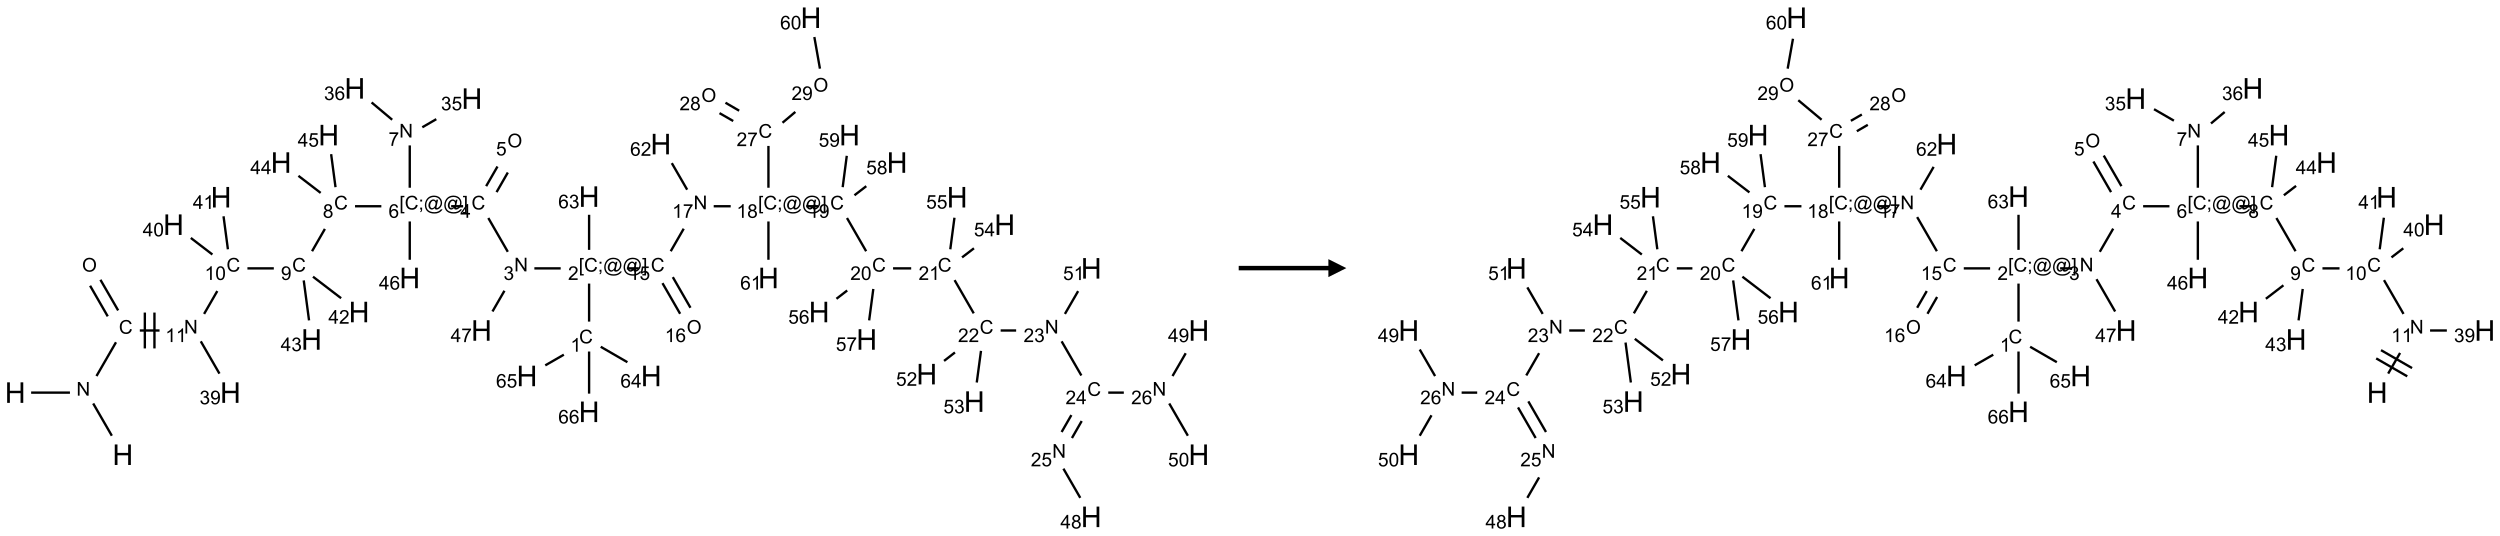 <?xml version="1.0" encoding="UTF-8"?>
<svg xmlns="http://www.w3.org/2000/svg" xmlns:xlink="http://www.w3.org/1999/xlink" width="1394" height="299" viewBox="0 0 1394 299">
<defs>
<g>
<g id="glyph-0-0">
<path d="M 2 0 L 2 -10 L 10 -10 L 10 0 Z M 2.25 -0.25 L 9.75 -0.25 L 9.75 -9.75 L 2.25 -9.75 Z M 2.25 -0.25 "/>
</g>
<g id="glyph-0-1">
<path d="M 1.281 0 L 1.281 -11.453 L 2.797 -11.453 L 2.797 -6.75 L 8.75 -6.75 L 8.75 -11.453 L 10.266 -11.453 L 10.266 0 L 8.75 0 L 8.75 -5.398 L 2.797 -5.398 L 2.797 0 Z M 1.281 0 "/>
</g>
<g id="glyph-1-0">
<path d="M 1.332 0 L 1.332 -6.668 L 6.668 -6.668 L 6.668 0 Z M 1.5 -0.168 L 6.5 -0.168 L 6.5 -6.5 L 1.5 -6.5 Z M 1.5 -0.168 "/>
</g>
<g id="glyph-1-1">
<path d="M 0.812 0 L 0.812 -7.637 L 1.848 -7.637 L 5.859 -1.641 L 5.859 -7.637 L 6.828 -7.637 L 6.828 0 L 5.793 0 L 1.781 -6 L 1.781 0 Z M 0.812 0 "/>
</g>
<g id="glyph-1-2">
<path d="M 6.27 -2.676 L 7.281 -2.422 C 7.07 -1.594 6.688 -0.961 6.137 -0.523 C 5.586 -0.086 4.914 0.129 4.121 0.129 C 3.297 0.129 2.629 -0.039 2.113 -0.371 C 1.598 -0.707 1.203 -1.191 0.934 -1.828 C 0.664 -2.465 0.531 -3.145 0.531 -3.875 C 0.531 -4.672 0.684 -5.363 0.988 -5.957 C 1.293 -6.547 1.723 -6.996 2.285 -7.305 C 2.844 -7.613 3.461 -7.766 4.137 -7.766 C 4.898 -7.766 5.543 -7.57 6.062 -7.184 C 6.582 -6.793 6.945 -6.246 7.152 -5.543 L 6.156 -5.309 C 5.98 -5.863 5.723 -6.266 5.387 -6.52 C 5.051 -6.773 4.625 -6.902 4.113 -6.902 C 3.527 -6.902 3.039 -6.762 2.645 -6.48 C 2.25 -6.199 1.973 -5.82 1.812 -5.348 C 1.652 -4.871 1.574 -4.383 1.574 -3.879 C 1.574 -3.23 1.668 -2.664 1.855 -2.18 C 2.047 -1.695 2.34 -1.332 2.738 -1.094 C 3.137 -0.855 3.57 -0.734 4.035 -0.734 C 4.602 -0.734 5.082 -0.898 5.473 -1.223 C 5.867 -1.551 6.133 -2.035 6.27 -2.676 Z M 6.27 -2.676 "/>
</g>
<g id="glyph-1-3">
<path d="M 0.516 -3.719 C 0.516 -4.984 0.855 -5.977 1.535 -6.695 C 2.215 -7.414 3.094 -7.77 4.172 -7.77 C 4.875 -7.77 5.512 -7.602 6.078 -7.266 C 6.645 -6.93 7.074 -6.461 7.371 -5.855 C 7.668 -5.254 7.816 -4.57 7.816 -3.809 C 7.816 -3.035 7.66 -2.34 7.348 -1.73 C 7.035 -1.117 6.594 -0.656 6.02 -0.34 C 5.449 -0.027 4.828 0.129 4.168 0.129 C 3.449 0.129 2.805 -0.043 2.238 -0.391 C 1.672 -0.738 1.246 -1.211 0.953 -1.812 C 0.66 -2.414 0.516 -3.047 0.516 -3.719 Z M 1.559 -3.703 C 1.559 -2.781 1.805 -2.059 2.301 -1.527 C 2.793 -1 3.414 -0.734 4.16 -0.734 C 4.922 -0.734 5.547 -1 6.039 -1.535 C 6.531 -2.07 6.777 -2.828 6.777 -3.812 C 6.777 -4.434 6.672 -4.977 6.461 -5.441 C 6.25 -5.902 5.945 -6.262 5.539 -6.52 C 5.133 -6.773 4.68 -6.902 4.176 -6.902 C 3.461 -6.902 2.848 -6.656 2.332 -6.164 C 1.816 -5.672 1.559 -4.852 1.559 -3.703 Z M 1.559 -3.703 "/>
</g>
<g id="glyph-1-4">
<path d="M 3.973 0 L 3.035 0 L 3.035 -5.973 C 2.809 -5.758 2.516 -5.543 2.148 -5.328 C 1.781 -5.113 1.453 -4.953 1.16 -4.844 L 1.16 -5.75 C 1.684 -5.996 2.145 -6.297 2.535 -6.645 C 2.93 -6.996 3.207 -7.336 3.371 -7.668 L 3.973 -7.668 Z M 3.973 0 "/>
</g>
<g id="glyph-1-5">
<path d="M 0.441 -3.766 C 0.441 -4.668 0.535 -5.395 0.723 -5.945 C 0.906 -6.496 1.184 -6.922 1.551 -7.219 C 1.918 -7.516 2.375 -7.668 2.934 -7.668 C 3.344 -7.668 3.703 -7.586 4.012 -7.418 C 4.32 -7.254 4.574 -7.016 4.777 -6.707 C 4.977 -6.395 5.137 -6.016 5.25 -5.57 C 5.363 -5.125 5.422 -4.523 5.422 -3.766 C 5.422 -2.871 5.328 -2.148 5.145 -1.598 C 4.961 -1.047 4.688 -0.621 4.32 -0.32 C 3.953 -0.02 3.492 0.129 2.934 0.129 C 2.195 0.129 1.617 -0.133 1.199 -0.66 C 0.695 -1.297 0.441 -2.332 0.441 -3.766 Z M 1.406 -3.766 C 1.406 -2.512 1.555 -1.68 1.848 -1.262 C 2.141 -0.848 2.5 -0.641 2.934 -0.641 C 3.363 -0.641 3.727 -0.848 4.02 -1.266 C 4.312 -1.684 4.457 -2.516 4.457 -3.766 C 4.457 -5.023 4.312 -5.859 4.02 -6.27 C 3.727 -6.684 3.359 -6.891 2.922 -6.891 C 2.492 -6.891 2.148 -6.707 1.891 -6.344 C 1.566 -5.879 1.406 -5.02 1.406 -3.766 Z M 1.406 -3.766 "/>
</g>
<g id="glyph-1-6">
<path d="M 0.582 -1.766 L 1.484 -1.848 C 1.562 -1.426 1.707 -1.117 1.922 -0.926 C 2.137 -0.734 2.414 -0.641 2.75 -0.641 C 3.039 -0.641 3.289 -0.707 3.508 -0.84 C 3.727 -0.973 3.902 -1.148 4.043 -1.367 C 4.18 -1.586 4.297 -1.887 4.391 -2.262 C 4.484 -2.637 4.531 -3.016 4.531 -3.406 C 4.531 -3.449 4.531 -3.512 4.527 -3.594 C 4.34 -3.297 4.082 -3.055 3.758 -2.867 C 3.434 -2.68 3.082 -2.59 2.703 -2.59 C 2.07 -2.59 1.535 -2.816 1.098 -3.277 C 0.66 -3.734 0.441 -4.34 0.441 -5.09 C 0.441 -5.863 0.672 -6.484 1.129 -6.957 C 1.586 -7.43 2.156 -7.668 2.844 -7.668 C 3.34 -7.668 3.793 -7.531 4.207 -7.266 C 4.617 -7 4.93 -6.617 5.145 -6.121 C 5.355 -5.629 5.465 -4.91 5.465 -3.973 C 5.465 -2.996 5.359 -2.223 5.145 -1.645 C 4.934 -1.066 4.617 -0.625 4.199 -0.324 C 3.781 -0.02 3.293 0.129 2.73 0.129 C 2.133 0.129 1.645 -0.035 1.266 -0.367 C 0.887 -0.699 0.66 -1.164 0.582 -1.766 Z M 4.422 -5.137 C 4.422 -5.676 4.277 -6.102 3.992 -6.418 C 3.707 -6.734 3.359 -6.891 2.957 -6.891 C 2.543 -6.891 2.18 -6.719 1.871 -6.379 C 1.562 -6.039 1.406 -5.598 1.406 -5.059 C 1.406 -4.57 1.555 -4.176 1.848 -3.871 C 2.141 -3.566 2.5 -3.418 2.934 -3.418 C 3.367 -3.418 3.723 -3.57 4.004 -3.871 C 4.281 -4.176 4.422 -4.598 4.422 -5.137 Z M 4.422 -5.137 "/>
</g>
<g id="glyph-1-7">
<path d="M 1.887 -4.141 C 1.496 -4.281 1.207 -4.484 1.02 -4.75 C 0.832 -5.016 0.738 -5.328 0.738 -5.699 C 0.738 -6.254 0.938 -6.719 1.34 -7.098 C 1.738 -7.477 2.27 -7.668 2.934 -7.668 C 3.598 -7.668 4.137 -7.473 4.543 -7.086 C 4.949 -6.699 5.152 -6.227 5.152 -5.672 C 5.152 -5.316 5.059 -5.008 4.871 -4.746 C 4.688 -4.484 4.406 -4.281 4.027 -4.141 C 4.496 -3.988 4.852 -3.742 5.098 -3.402 C 5.34 -3.062 5.465 -2.656 5.465 -2.184 C 5.465 -1.531 5.234 -0.98 4.77 -0.535 C 4.309 -0.09 3.703 0.129 2.949 0.129 C 2.195 0.129 1.586 -0.094 1.125 -0.539 C 0.664 -0.984 0.434 -1.543 0.434 -2.207 C 0.434 -2.703 0.559 -3.121 0.809 -3.457 C 1.062 -3.793 1.422 -4.02 1.887 -4.141 Z M 1.699 -5.73 C 1.699 -5.367 1.812 -5.074 2.047 -4.844 C 2.281 -4.613 2.582 -4.5 2.953 -4.5 C 3.312 -4.5 3.609 -4.613 3.84 -4.84 C 4.07 -5.066 4.188 -5.348 4.188 -5.676 C 4.188 -6.02 4.07 -6.309 3.832 -6.543 C 3.594 -6.777 3.297 -6.895 2.941 -6.895 C 2.586 -6.895 2.289 -6.781 2.051 -6.551 C 1.816 -6.324 1.699 -6.047 1.699 -5.73 Z M 1.395 -2.203 C 1.395 -1.938 1.461 -1.676 1.586 -1.426 C 1.711 -1.176 1.902 -0.984 2.152 -0.848 C 2.402 -0.711 2.672 -0.641 2.957 -0.641 C 3.406 -0.641 3.777 -0.785 4.066 -1.074 C 4.359 -1.363 4.504 -1.727 4.504 -2.172 C 4.504 -2.625 4.355 -2.996 4.055 -3.293 C 3.754 -3.586 3.379 -3.734 2.926 -3.734 C 2.484 -3.734 2.121 -3.59 1.832 -3.297 C 1.543 -3.004 1.395 -2.641 1.395 -2.203 Z M 1.395 -2.203 "/>
</g>
<g id="glyph-1-8">
<path d="M 0.723 2.121 L 0.723 -7.637 L 2.793 -7.637 L 2.793 -6.859 L 1.66 -6.859 L 1.66 1.344 L 2.793 1.344 L 2.793 2.121 Z M 0.723 2.121 "/>
</g>
<g id="glyph-1-9">
<path d="M 0.949 -4.465 L 0.949 -5.531 L 2.016 -5.531 L 2.016 -4.465 Z M 0.949 0 L 0.949 -1.066 L 2.016 -1.066 L 2.016 0 C 2.016 0.391 1.945 0.711 1.809 0.949 C 1.668 1.191 1.449 1.379 1.145 1.512 L 0.887 1.109 C 1.082 1.023 1.23 0.895 1.324 0.727 C 1.418 0.559 1.469 0.316 1.48 0 Z M 0.949 0 "/>
</g>
<g id="glyph-1-10">
<path d="M 6.047 -0.848 C 5.82 -0.59 5.57 -0.379 5.289 -0.223 C 5.008 -0.062 4.73 0.016 4.449 0.016 C 4.141 0.016 3.84 -0.074 3.547 -0.254 C 3.254 -0.434 3.02 -0.715 2.836 -1.09 C 2.652 -1.465 2.562 -1.875 2.562 -2.324 C 2.562 -2.875 2.703 -3.43 2.988 -3.98 C 3.27 -4.535 3.621 -4.953 4.043 -5.23 C 4.461 -5.508 4.871 -5.645 5.266 -5.645 C 5.566 -5.645 5.855 -5.566 6.129 -5.41 C 6.402 -5.25 6.641 -5.012 6.84 -4.688 L 7.016 -5.496 L 7.949 -5.496 L 7.199 -2 C 7.094 -1.516 7.043 -1.246 7.043 -1.191 C 7.043 -1.098 7.078 -1.02 7.148 -0.949 C 7.219 -0.883 7.305 -0.848 7.406 -0.848 C 7.59 -0.848 7.832 -0.953 8.129 -1.168 C 8.527 -1.445 8.84 -1.816 9.07 -2.285 C 9.301 -2.75 9.418 -3.234 9.418 -3.73 C 9.418 -4.309 9.27 -4.852 8.973 -5.355 C 8.676 -5.859 8.23 -6.262 7.645 -6.562 C 7.055 -6.863 6.406 -7.016 5.691 -7.016 C 4.879 -7.016 4.137 -6.824 3.465 -6.445 C 2.793 -6.066 2.273 -5.52 1.902 -4.809 C 1.535 -4.098 1.348 -3.34 1.348 -2.527 C 1.348 -1.676 1.535 -0.941 1.902 -0.328 C 2.273 0.285 2.809 0.742 3.508 1.035 C 4.207 1.328 4.984 1.473 5.832 1.473 C 6.742 1.473 7.504 1.32 8.121 1.016 C 8.734 0.711 9.195 0.34 9.5 -0.098 L 10.441 -0.098 C 10.266 0.266 9.961 0.637 9.531 1.016 C 9.102 1.395 8.59 1.695 7.996 1.914 C 7.402 2.133 6.688 2.246 5.848 2.246 C 5.078 2.246 4.367 2.145 3.715 1.949 C 3.066 1.75 2.512 1.453 2.051 1.055 C 1.594 0.656 1.25 0.199 1.016 -0.316 C 0.723 -0.973 0.578 -1.684 0.578 -2.441 C 0.578 -3.289 0.75 -4.098 1.098 -4.863 C 1.523 -5.805 2.125 -6.527 2.902 -7.027 C 3.684 -7.527 4.629 -7.777 5.738 -7.777 C 6.602 -7.777 7.375 -7.602 8.059 -7.246 C 8.746 -6.895 9.285 -6.371 9.684 -5.672 C 10.02 -5.07 10.188 -4.418 10.188 -3.715 C 10.188 -2.707 9.832 -1.812 9.125 -1.031 C 8.492 -0.328 7.801 0.02 7.051 0.02 C 6.812 0.02 6.617 -0.016 6.473 -0.09 C 6.324 -0.16 6.215 -0.266 6.145 -0.402 C 6.102 -0.488 6.066 -0.637 6.047 -0.848 Z M 3.527 -2.262 C 3.527 -1.785 3.641 -1.414 3.863 -1.152 C 4.09 -0.887 4.348 -0.754 4.641 -0.754 C 4.836 -0.754 5.039 -0.812 5.254 -0.93 C 5.469 -1.047 5.676 -1.219 5.871 -1.449 C 6.066 -1.676 6.23 -1.969 6.355 -2.32 C 6.48 -2.672 6.543 -3.027 6.543 -3.379 C 6.543 -3.852 6.426 -4.219 6.191 -4.48 C 5.957 -4.738 5.672 -4.871 5.332 -4.871 C 5.109 -4.871 4.902 -4.812 4.707 -4.699 C 4.512 -4.586 4.32 -4.406 4.137 -4.156 C 3.953 -3.906 3.805 -3.602 3.691 -3.246 C 3.582 -2.887 3.527 -2.559 3.527 -2.262 Z M 3.527 -2.262 "/>
</g>
<g id="glyph-1-11">
<path d="M 2.27 2.121 L 0.203 2.121 L 0.203 1.344 L 1.332 1.344 L 1.332 -6.859 L 0.203 -6.859 L 0.203 -7.637 L 2.27 -7.637 Z M 2.27 2.121 "/>
</g>
<g id="glyph-1-12">
<path d="M 5.309 -5.766 L 4.375 -5.691 C 4.293 -6.059 4.172 -6.328 4.02 -6.496 C 3.766 -6.762 3.453 -6.895 3.082 -6.895 C 2.785 -6.895 2.523 -6.812 2.297 -6.645 C 2 -6.43 1.77 -6.117 1.598 -5.703 C 1.43 -5.289 1.34 -4.703 1.332 -3.938 C 1.559 -4.281 1.836 -4.535 2.16 -4.703 C 2.488 -4.871 2.828 -4.953 3.188 -4.953 C 3.812 -4.953 4.344 -4.723 4.785 -4.262 C 5.223 -3.801 5.441 -3.207 5.441 -2.48 C 5.441 -2 5.34 -1.555 5.133 -1.145 C 4.926 -0.73 4.641 -0.418 4.281 -0.199 C 3.922 0.02 3.512 0.129 3.051 0.129 C 2.27 0.129 1.633 -0.156 1.141 -0.73 C 0.648 -1.305 0.402 -2.254 0.402 -3.574 C 0.402 -5.051 0.672 -6.121 1.219 -6.793 C 1.695 -7.375 2.336 -7.668 3.141 -7.668 C 3.742 -7.668 4.234 -7.5 4.617 -7.16 C 5 -6.824 5.23 -6.359 5.309 -5.766 Z M 1.48 -2.473 C 1.48 -2.152 1.547 -1.844 1.684 -1.547 C 1.82 -1.25 2.016 -1.027 2.262 -0.871 C 2.508 -0.719 2.766 -0.641 3.035 -0.641 C 3.434 -0.641 3.773 -0.801 4.059 -1.121 C 4.344 -1.441 4.484 -1.875 4.484 -2.422 C 4.484 -2.949 4.344 -3.367 4.062 -3.668 C 3.781 -3.973 3.426 -4.125 3 -4.125 C 2.578 -4.125 2.219 -3.973 1.922 -3.668 C 1.625 -3.363 1.48 -2.969 1.48 -2.473 Z M 1.48 -2.473 "/>
</g>
<g id="glyph-1-13">
<path d="M 3.449 0 L 3.449 -1.828 L 0.137 -1.828 L 0.137 -2.688 L 3.621 -7.637 L 4.387 -7.637 L 4.387 -2.688 L 5.418 -2.688 L 5.418 -1.828 L 4.387 -1.828 L 4.387 0 Z M 3.449 -2.688 L 3.449 -6.129 L 1.059 -2.688 Z M 3.449 -2.688 "/>
</g>
<g id="glyph-1-14">
<path d="M 0.449 -2.016 L 1.387 -2.141 C 1.492 -1.609 1.676 -1.227 1.934 -0.992 C 2.191 -0.758 2.508 -0.641 2.879 -0.641 C 3.32 -0.641 3.695 -0.793 3.996 -1.098 C 4.301 -1.402 4.453 -1.781 4.453 -2.234 C 4.453 -2.664 4.312 -3.02 4.031 -3.301 C 3.75 -3.578 3.391 -3.719 2.957 -3.719 C 2.781 -3.719 2.562 -3.684 2.297 -3.613 L 2.402 -4.438 C 2.465 -4.43 2.516 -4.426 2.551 -4.426 C 2.949 -4.426 3.312 -4.531 3.629 -4.738 C 3.949 -4.949 4.109 -5.27 4.109 -5.703 C 4.109 -6.047 3.992 -6.332 3.762 -6.559 C 3.527 -6.785 3.227 -6.895 2.859 -6.895 C 2.496 -6.895 2.191 -6.781 1.949 -6.551 C 1.707 -6.324 1.547 -5.98 1.48 -5.52 L 0.543 -5.688 C 0.656 -6.316 0.918 -6.805 1.324 -7.148 C 1.73 -7.492 2.234 -7.668 2.84 -7.668 C 3.254 -7.668 3.641 -7.578 3.988 -7.398 C 4.34 -7.219 4.609 -6.977 4.793 -6.668 C 4.98 -6.359 5.074 -6.031 5.074 -5.684 C 5.074 -5.352 4.984 -5.051 4.809 -4.781 C 4.629 -4.512 4.367 -4.297 4.02 -4.137 C 4.473 -4.031 4.824 -3.816 5.074 -3.488 C 5.324 -3.16 5.449 -2.75 5.449 -2.254 C 5.449 -1.59 5.203 -1.023 4.719 -0.559 C 4.234 -0.098 3.617 0.137 2.875 0.137 C 2.203 0.137 1.648 -0.062 1.207 -0.465 C 0.762 -0.863 0.512 -1.379 0.449 -2.016 Z M 0.449 -2.016 "/>
</g>
<g id="glyph-1-15">
<path d="M 5.371 -0.902 L 5.371 0 L 0.324 0 C 0.316 -0.227 0.352 -0.441 0.434 -0.652 C 0.562 -0.996 0.766 -1.332 1.051 -1.668 C 1.332 -2 1.742 -2.387 2.277 -2.824 C 3.105 -3.504 3.668 -4.043 3.957 -4.441 C 4.25 -4.84 4.395 -5.215 4.395 -5.566 C 4.395 -5.938 4.262 -6.254 3.996 -6.508 C 3.73 -6.762 3.387 -6.891 2.957 -6.891 C 2.508 -6.891 2.145 -6.754 1.875 -6.484 C 1.605 -6.215 1.469 -5.84 1.465 -5.359 L 0.5 -5.457 C 0.566 -6.176 0.812 -6.727 1.246 -7.102 C 1.676 -7.477 2.254 -7.668 2.98 -7.668 C 3.711 -7.668 4.293 -7.465 4.719 -7.059 C 5.145 -6.652 5.359 -6.148 5.359 -5.547 C 5.359 -5.242 5.297 -4.941 5.172 -4.645 C 5.047 -4.352 4.84 -4.039 4.551 -3.715 C 4.262 -3.387 3.777 -2.938 3.105 -2.371 C 2.543 -1.898 2.18 -1.578 2.02 -1.41 C 1.859 -1.242 1.73 -1.07 1.625 -0.902 Z M 5.371 -0.902 "/>
</g>
<g id="glyph-1-16">
<path d="M 0.441 -2 L 1.426 -2.082 C 1.5 -1.605 1.668 -1.242 1.934 -1.004 C 2.199 -0.762 2.52 -0.641 2.895 -0.641 C 3.348 -0.641 3.73 -0.812 4.043 -1.152 C 4.355 -1.492 4.512 -1.941 4.512 -2.504 C 4.512 -3.039 4.359 -3.461 4.059 -3.77 C 3.758 -4.078 3.367 -4.234 2.879 -4.234 C 2.578 -4.234 2.305 -4.164 2.062 -4.027 C 1.82 -3.891 1.629 -3.715 1.488 -3.496 L 0.609 -3.609 L 1.348 -7.531 L 5.145 -7.531 L 5.145 -6.637 L 2.098 -6.637 L 1.688 -4.582 C 2.145 -4.902 2.625 -5.062 3.129 -5.062 C 3.797 -5.062 4.359 -4.832 4.816 -4.371 C 5.277 -3.91 5.504 -3.312 5.504 -2.59 C 5.504 -1.898 5.305 -1.301 4.902 -0.797 C 4.41 -0.18 3.742 0.129 2.895 0.129 C 2.199 0.129 1.633 -0.062 1.195 -0.453 C 0.758 -0.844 0.504 -1.359 0.441 -2 Z M 0.441 -2 "/>
</g>
<g id="glyph-1-17">
<path d="M 0.504 -6.637 L 0.504 -7.535 L 5.449 -7.535 L 5.449 -6.809 C 4.961 -6.289 4.48 -5.602 4.004 -4.746 C 3.527 -3.887 3.156 -3.004 2.895 -2.098 C 2.707 -1.461 2.59 -0.762 2.535 0 L 1.574 0 C 1.582 -0.602 1.703 -1.328 1.926 -2.176 C 2.152 -3.027 2.477 -3.848 2.898 -4.637 C 3.32 -5.426 3.77 -6.094 4.246 -6.637 Z M 0.504 -6.637 "/>
</g>
</g>
</defs>
<path fill="none" stroke-width="0.033" stroke-linecap="butt" stroke-linejoin="miter" stroke="rgb(0%, 0%, 0%)" stroke-opacity="1" stroke-miterlimit="10" d="M 1.347 5.827 L 1.087 5.377 " transform="matrix(40, 0, 0, 40, 8.48, 9.885)"/>
<path fill="none" stroke-width="0.033" stroke-linecap="butt" stroke-linejoin="miter" stroke="rgb(0%, 0%, 0%)" stroke-opacity="1" stroke-miterlimit="10" d="M 0.763 5.226 L 0.222 5.226 " transform="matrix(40, 0, 0, 40, 8.48, 9.885)"/>
<path fill="none" stroke-width="0.033" stroke-linecap="butt" stroke-linejoin="miter" stroke="rgb(0%, 0%, 0%)" stroke-opacity="1" stroke-miterlimit="10" d="M 1.133 4.995 L 1.405 4.524 " transform="matrix(40, 0, 0, 40, 8.48, 9.885)"/>
<path fill="none" stroke-width="0.033" stroke-linecap="butt" stroke-linejoin="miter" stroke="rgb(0%, 0%, 0%)" stroke-opacity="1" stroke-miterlimit="10" d="M 1.435 4.08 L 1.188 3.653 " transform="matrix(40, 0, 0, 40, 8.48, 9.885)"/>
<path fill="none" stroke-width="0.033" stroke-linecap="butt" stroke-linejoin="miter" stroke="rgb(0%, 0%, 0%)" stroke-opacity="1" stroke-miterlimit="10" d="M 1.29 4.163 L 1.044 3.736 " transform="matrix(40, 0, 0, 40, 8.48, 9.885)"/>
<path fill="none" stroke-width="0.033" stroke-linecap="butt" stroke-linejoin="miter" stroke="rgb(0%, 0%, 0%)" stroke-opacity="1" stroke-miterlimit="10" d="M 1.737 4.36 L 2.012 4.36 " transform="matrix(40, 0, 0, 40, 8.48, 9.885)"/>
<path fill="none" stroke-width="0.033" stroke-linecap="butt" stroke-linejoin="miter" stroke="rgb(0%, 0%, 0%)" stroke-opacity="1" stroke-miterlimit="10" d="M 1.941 4.61 L 1.941 4.11 " transform="matrix(40, 0, 0, 40, 8.48, 9.885)"/>
<path fill="none" stroke-width="0.033" stroke-linecap="butt" stroke-linejoin="miter" stroke="rgb(0%, 0%, 0%)" stroke-opacity="1" stroke-miterlimit="10" d="M 1.807 4.61 L 1.807 4.11 " transform="matrix(40, 0, 0, 40, 8.48, 9.885)"/>
<path fill="none" stroke-width="0.033" stroke-linecap="butt" stroke-linejoin="miter" stroke="rgb(0%, 0%, 0%)" stroke-opacity="1" stroke-miterlimit="10" d="M 2.633 4.129 L 2.817 3.81 " transform="matrix(40, 0, 0, 40, 8.48, 9.885)"/>
<path fill="none" stroke-width="0.033" stroke-linecap="butt" stroke-linejoin="miter" stroke="rgb(0%, 0%, 0%)" stroke-opacity="1" stroke-miterlimit="10" d="M 3.237 3.494 L 3.605 3.494 " transform="matrix(40, 0, 0, 40, 8.48, 9.885)"/>
<path fill="none" stroke-width="0.033" stroke-linecap="butt" stroke-linejoin="miter" stroke="rgb(0%, 0%, 0%)" stroke-opacity="1" stroke-miterlimit="10" d="M 4.138 3.255 L 4.317 2.944 " transform="matrix(40, 0, 0, 40, 8.48, 9.885)"/>
<path fill="none" stroke-width="0.033" stroke-linecap="butt" stroke-linejoin="miter" stroke="rgb(0%, 0%, 0%)" stroke-opacity="1" stroke-miterlimit="10" d="M 4.737 2.628 L 5.104 2.628 " transform="matrix(40, 0, 0, 40, 8.48, 9.885)"/>
<path fill="none" stroke-width="0.033" stroke-linecap="butt" stroke-linejoin="miter" stroke="rgb(0%, 0%, 0%)" stroke-opacity="1" stroke-miterlimit="10" d="M 6.077 2.628 L 6.244 2.628 " transform="matrix(40, 0, 0, 40, 8.48, 9.885)"/>
<path fill="none" stroke-width="0.033" stroke-linecap="butt" stroke-linejoin="miter" stroke="rgb(0%, 0%, 0%)" stroke-opacity="1" stroke-miterlimit="10" d="M 6.595 2.792 L 6.867 3.263 " transform="matrix(40, 0, 0, 40, 8.48, 9.885)"/>
<path fill="none" stroke-width="0.033" stroke-linecap="butt" stroke-linejoin="miter" stroke="rgb(0%, 0%, 0%)" stroke-opacity="1" stroke-miterlimit="10" d="M 7.237 3.494 L 7.604 3.494 " transform="matrix(40, 0, 0, 40, 8.48, 9.885)"/>
<path fill="none" stroke-width="0.033" stroke-linecap="butt" stroke-linejoin="miter" stroke="rgb(0%, 0%, 0%)" stroke-opacity="1" stroke-miterlimit="10" d="M 8 3.706 L 8 4.236 " transform="matrix(40, 0, 0, 40, 8.48, 9.885)"/>
<path fill="none" stroke-width="0.033" stroke-linecap="butt" stroke-linejoin="miter" stroke="rgb(0%, 0%, 0%)" stroke-opacity="1" stroke-miterlimit="10" d="M 8.162 4.587 L 8.534 4.802 " transform="matrix(40, 0, 0, 40, 8.48, 9.885)"/>
<path fill="none" stroke-width="0.033" stroke-linecap="butt" stroke-linejoin="miter" stroke="rgb(0%, 0%, 0%)" stroke-opacity="1" stroke-miterlimit="10" d="M 7.648 4.697 L 7.389 4.846 " transform="matrix(40, 0, 0, 40, 8.48, 9.885)"/>
<path fill="none" stroke-width="0.033" stroke-linecap="butt" stroke-linejoin="miter" stroke="rgb(0%, 0%, 0%)" stroke-opacity="1" stroke-miterlimit="10" d="M 8 4.653 L 8 5.24 " transform="matrix(40, 0, 0, 40, 8.48, 9.885)"/>
<path fill="none" stroke-width="0.033" stroke-linecap="butt" stroke-linejoin="miter" stroke="rgb(0%, 0%, 0%)" stroke-opacity="1" stroke-miterlimit="10" d="M 8.527 3.494 L 8.693 3.494 " transform="matrix(40, 0, 0, 40, 8.48, 9.885)"/>
<path fill="none" stroke-width="0.033" stroke-linecap="butt" stroke-linejoin="miter" stroke="rgb(0%, 0%, 0%)" stroke-opacity="1" stroke-miterlimit="10" d="M 9.023 3.7 L 9.269 4.127 " transform="matrix(40, 0, 0, 40, 8.48, 9.885)"/>
<path fill="none" stroke-width="0.033" stroke-linecap="butt" stroke-linejoin="miter" stroke="rgb(0%, 0%, 0%)" stroke-opacity="1" stroke-miterlimit="10" d="M 9.167 3.616 L 9.413 4.043 " transform="matrix(40, 0, 0, 40, 8.48, 9.885)"/>
<path fill="none" stroke-width="0.033" stroke-linecap="butt" stroke-linejoin="miter" stroke="rgb(0%, 0%, 0%)" stroke-opacity="1" stroke-miterlimit="10" d="M 9.138 3.255 L 9.319 2.941 " transform="matrix(40, 0, 0, 40, 8.48, 9.885)"/>
<path fill="none" stroke-width="0.033" stroke-linecap="butt" stroke-linejoin="miter" stroke="rgb(0%, 0%, 0%)" stroke-opacity="1" stroke-miterlimit="10" d="M 9.737 2.628 L 9.974 2.628 " transform="matrix(40, 0, 0, 40, 8.48, 9.885)"/>
<path fill="none" stroke-width="0.033" stroke-linecap="butt" stroke-linejoin="miter" stroke="rgb(0%, 0%, 0%)" stroke-opacity="1" stroke-miterlimit="10" d="M 11.027 2.628 L 11.194 2.628 " transform="matrix(40, 0, 0, 40, 8.48, 9.885)"/>
<path fill="none" stroke-width="0.033" stroke-linecap="butt" stroke-linejoin="miter" stroke="rgb(0%, 0%, 0%)" stroke-opacity="1" stroke-miterlimit="10" d="M 11.595 2.792 L 11.862 3.255 " transform="matrix(40, 0, 0, 40, 8.48, 9.885)"/>
<path fill="none" stroke-width="0.033" stroke-linecap="butt" stroke-linejoin="miter" stroke="rgb(0%, 0%, 0%)" stroke-opacity="1" stroke-miterlimit="10" d="M 12.237 3.494 L 12.49 3.494 " transform="matrix(40, 0, 0, 40, 8.48, 9.885)"/>
<path fill="none" stroke-width="0.033" stroke-linecap="butt" stroke-linejoin="miter" stroke="rgb(0%, 0%, 0%)" stroke-opacity="1" stroke-miterlimit="10" d="M 13.095 3.658 L 13.362 4.121 " transform="matrix(40, 0, 0, 40, 8.48, 9.885)"/>
<path fill="none" stroke-width="0.033" stroke-linecap="butt" stroke-linejoin="miter" stroke="rgb(0%, 0%, 0%)" stroke-opacity="1" stroke-miterlimit="10" d="M 13.737 4.36 L 13.953 4.36 " transform="matrix(40, 0, 0, 40, 8.48, 9.885)"/>
<path fill="none" stroke-width="0.033" stroke-linecap="butt" stroke-linejoin="miter" stroke="rgb(0%, 0%, 0%)" stroke-opacity="1" stroke-miterlimit="10" d="M 14.587 4.511 L 14.862 4.987 " transform="matrix(40, 0, 0, 40, 8.48, 9.885)"/>
<path fill="none" stroke-width="0.033" stroke-linecap="butt" stroke-linejoin="miter" stroke="rgb(0%, 0%, 0%)" stroke-opacity="1" stroke-miterlimit="10" d="M 14.723 5.539 L 14.587 5.775 " transform="matrix(40, 0, 0, 40, 8.48, 9.885)"/>
<path fill="none" stroke-width="0.033" stroke-linecap="butt" stroke-linejoin="miter" stroke="rgb(0%, 0%, 0%)" stroke-opacity="1" stroke-miterlimit="10" d="M 14.867 5.622 L 14.731 5.859 " transform="matrix(40, 0, 0, 40, 8.48, 9.885)"/>
<path fill="none" stroke-width="0.033" stroke-linecap="butt" stroke-linejoin="miter" stroke="rgb(0%, 0%, 0%)" stroke-opacity="1" stroke-miterlimit="10" d="M 14.612 6.286 L 14.847 6.693 " transform="matrix(40, 0, 0, 40, 8.48, 9.885)"/>
<path fill="none" stroke-width="0.033" stroke-linecap="butt" stroke-linejoin="miter" stroke="rgb(0%, 0%, 0%)" stroke-opacity="1" stroke-miterlimit="10" d="M 15.237 5.226 L 15.454 5.226 " transform="matrix(40, 0, 0, 40, 8.48, 9.885)"/>
<path fill="none" stroke-width="0.033" stroke-linecap="butt" stroke-linejoin="miter" stroke="rgb(0%, 0%, 0%)" stroke-opacity="1" stroke-miterlimit="10" d="M 16.133 4.995 L 16.317 4.677 " transform="matrix(40, 0, 0, 40, 8.48, 9.885)"/>
<path fill="none" stroke-width="0.033" stroke-linecap="butt" stroke-linejoin="miter" stroke="rgb(0%, 0%, 0%)" stroke-opacity="1" stroke-miterlimit="10" d="M 16.087 5.377 L 16.347 5.827 " transform="matrix(40, 0, 0, 40, 8.48, 9.885)"/>
<path fill="none" stroke-width="0.033" stroke-linecap="butt" stroke-linejoin="miter" stroke="rgb(0%, 0%, 0%)" stroke-opacity="1" stroke-miterlimit="10" d="M 14.633 4.129 L 14.817 3.811 " transform="matrix(40, 0, 0, 40, 8.48, 9.885)"/>
<path fill="none" stroke-width="0.033" stroke-linecap="butt" stroke-linejoin="miter" stroke="rgb(0%, 0%, 0%)" stroke-opacity="1" stroke-miterlimit="10" d="M 13.1 4.666 L 12.948 4.784 " transform="matrix(40, 0, 0, 40, 8.48, 9.885)"/>
<path fill="none" stroke-width="0.033" stroke-linecap="butt" stroke-linejoin="miter" stroke="rgb(0%, 0%, 0%)" stroke-opacity="1" stroke-miterlimit="10" d="M 13.463 4.644 L 13.404 5.085 " transform="matrix(40, 0, 0, 40, 8.48, 9.885)"/>
<path fill="none" stroke-width="0.033" stroke-linecap="butt" stroke-linejoin="miter" stroke="rgb(0%, 0%, 0%)" stroke-opacity="1" stroke-miterlimit="10" d="M 13.199 3.341 L 13.365 3.214 " transform="matrix(40, 0, 0, 40, 8.48, 9.885)"/>
<path fill="none" stroke-width="0.033" stroke-linecap="butt" stroke-linejoin="miter" stroke="rgb(0%, 0%, 0%)" stroke-opacity="1" stroke-miterlimit="10" d="M 13.035 3.228 L 13.093 2.788 " transform="matrix(40, 0, 0, 40, 8.48, 9.885)"/>
<path fill="none" stroke-width="0.033" stroke-linecap="butt" stroke-linejoin="miter" stroke="rgb(0%, 0%, 0%)" stroke-opacity="1" stroke-miterlimit="10" d="M 11.598 3.802 L 11.448 3.918 " transform="matrix(40, 0, 0, 40, 8.48, 9.885)"/>
<path fill="none" stroke-width="0.033" stroke-linecap="butt" stroke-linejoin="miter" stroke="rgb(0%, 0%, 0%)" stroke-opacity="1" stroke-miterlimit="10" d="M 11.962 3.781 L 11.904 4.219 " transform="matrix(40, 0, 0, 40, 8.48, 9.885)"/>
<path fill="none" stroke-width="0.033" stroke-linecap="butt" stroke-linejoin="miter" stroke="rgb(0%, 0%, 0%)" stroke-opacity="1" stroke-miterlimit="10" d="M 11.699 2.475 L 11.864 2.348 " transform="matrix(40, 0, 0, 40, 8.48, 9.885)"/>
<path fill="none" stroke-width="0.033" stroke-linecap="butt" stroke-linejoin="miter" stroke="rgb(0%, 0%, 0%)" stroke-opacity="1" stroke-miterlimit="10" d="M 11.535 2.362 L 11.592 1.925 " transform="matrix(40, 0, 0, 40, 8.48, 9.885)"/>
<path fill="none" stroke-width="0.033" stroke-linecap="butt" stroke-linejoin="miter" stroke="rgb(0%, 0%, 0%)" stroke-opacity="1" stroke-miterlimit="10" d="M 10.5 2.37 L 10.5 1.787 " transform="matrix(40, 0, 0, 40, 8.48, 9.885)"/>
<path fill="none" stroke-width="0.033" stroke-linecap="butt" stroke-linejoin="miter" stroke="rgb(0%, 0%, 0%)" stroke-opacity="1" stroke-miterlimit="10" d="M 10.092 1.296 L 9.901 1.185 " transform="matrix(40, 0, 0, 40, 8.48, 9.885)"/>
<path fill="none" stroke-width="0.033" stroke-linecap="butt" stroke-linejoin="miter" stroke="rgb(0%, 0%, 0%)" stroke-opacity="1" stroke-miterlimit="10" d="M 10.009 1.44 L 9.818 1.33 " transform="matrix(40, 0, 0, 40, 8.48, 9.885)"/>
<path fill="none" stroke-width="0.033" stroke-linecap="butt" stroke-linejoin="miter" stroke="rgb(0%, 0%, 0%)" stroke-opacity="1" stroke-miterlimit="10" d="M 10.696 1.464 L 10.875 1.313 " transform="matrix(40, 0, 0, 40, 8.48, 9.885)"/>
<path fill="none" stroke-width="0.033" stroke-linecap="butt" stroke-linejoin="miter" stroke="rgb(0%, 0%, 0%)" stroke-opacity="1" stroke-miterlimit="10" d="M 11.218 0.71 L 11.14 0.269 " transform="matrix(40, 0, 0, 40, 8.48, 9.885)"/>
<path fill="none" stroke-width="0.033" stroke-linecap="butt" stroke-linejoin="miter" stroke="rgb(0%, 0%, 0%)" stroke-opacity="1" stroke-miterlimit="10" d="M 10.5 2.84 L 10.5 3.374 " transform="matrix(40, 0, 0, 40, 8.48, 9.885)"/>
<path fill="none" stroke-width="0.033" stroke-linecap="butt" stroke-linejoin="miter" stroke="rgb(0%, 0%, 0%)" stroke-opacity="1" stroke-miterlimit="10" d="M 9.367 2.397 L 9.153 2.027 " transform="matrix(40, 0, 0, 40, 8.48, 9.885)"/>
<path fill="none" stroke-width="0.033" stroke-linecap="butt" stroke-linejoin="miter" stroke="rgb(0%, 0%, 0%)" stroke-opacity="1" stroke-miterlimit="10" d="M 8 3.236 L 8 2.747 " transform="matrix(40, 0, 0, 40, 8.48, 9.885)"/>
<path fill="none" stroke-width="0.033" stroke-linecap="butt" stroke-linejoin="miter" stroke="rgb(0%, 0%, 0%)" stroke-opacity="1" stroke-miterlimit="10" d="M 6.82 3.806 L 6.653 4.095 " transform="matrix(40, 0, 0, 40, 8.48, 9.885)"/>
<path fill="none" stroke-width="0.033" stroke-linecap="butt" stroke-linejoin="miter" stroke="rgb(0%, 0%, 0%)" stroke-opacity="1" stroke-miterlimit="10" d="M 6.71 2.431 L 6.867 2.158 " transform="matrix(40, 0, 0, 40, 8.48, 9.885)"/>
<path fill="none" stroke-width="0.033" stroke-linecap="butt" stroke-linejoin="miter" stroke="rgb(0%, 0%, 0%)" stroke-opacity="1" stroke-miterlimit="10" d="M 6.565 2.348 L 6.723 2.074 " transform="matrix(40, 0, 0, 40, 8.48, 9.885)"/>
<path fill="none" stroke-width="0.033" stroke-linecap="butt" stroke-linejoin="miter" stroke="rgb(0%, 0%, 0%)" stroke-opacity="1" stroke-miterlimit="10" d="M 5.5 2.37 L 5.5 1.78 " transform="matrix(40, 0, 0, 40, 8.48, 9.885)"/>
<path fill="none" stroke-width="0.033" stroke-linecap="butt" stroke-linejoin="miter" stroke="rgb(0%, 0%, 0%)" stroke-opacity="1" stroke-miterlimit="10" d="M 5.675 1.527 L 5.87 1.414 " transform="matrix(40, 0, 0, 40, 8.48, 9.885)"/>
<path fill="none" stroke-width="0.033" stroke-linecap="butt" stroke-linejoin="miter" stroke="rgb(0%, 0%, 0%)" stroke-opacity="1" stroke-miterlimit="10" d="M 5.255 1.422 L 4.968 1.181 " transform="matrix(40, 0, 0, 40, 8.48, 9.885)"/>
<path fill="none" stroke-width="0.033" stroke-linecap="butt" stroke-linejoin="miter" stroke="rgb(0%, 0%, 0%)" stroke-opacity="1" stroke-miterlimit="10" d="M 5.5 2.84 L 5.5 3.374 " transform="matrix(40, 0, 0, 40, 8.48, 9.885)"/>
<path fill="none" stroke-width="0.033" stroke-linecap="butt" stroke-linejoin="miter" stroke="rgb(0%, 0%, 0%)" stroke-opacity="1" stroke-miterlimit="10" d="M 4.258 2.442 L 3.948 2.204 " transform="matrix(40, 0, 0, 40, 8.48, 9.885)"/>
<path fill="none" stroke-width="0.033" stroke-linecap="butt" stroke-linejoin="miter" stroke="rgb(0%, 0%, 0%)" stroke-opacity="1" stroke-miterlimit="10" d="M 4.465 2.362 L 4.404 1.902 " transform="matrix(40, 0, 0, 40, 8.48, 9.885)"/>
<path fill="none" stroke-width="0.033" stroke-linecap="butt" stroke-linejoin="miter" stroke="rgb(0%, 0%, 0%)" stroke-opacity="1" stroke-miterlimit="10" d="M 4.151 3.61 L 4.543 3.91 " transform="matrix(40, 0, 0, 40, 8.48, 9.885)"/>
<path fill="none" stroke-width="0.033" stroke-linecap="butt" stroke-linejoin="miter" stroke="rgb(0%, 0%, 0%)" stroke-opacity="1" stroke-miterlimit="10" d="M 4.022 3.662 L 4.096 4.219 " transform="matrix(40, 0, 0, 40, 8.48, 9.885)"/>
<path fill="none" stroke-width="0.033" stroke-linecap="butt" stroke-linejoin="miter" stroke="rgb(0%, 0%, 0%)" stroke-opacity="1" stroke-miterlimit="10" d="M 2.749 3.301 L 2.448 3.07 " transform="matrix(40, 0, 0, 40, 8.48, 9.885)"/>
<path fill="none" stroke-width="0.033" stroke-linecap="butt" stroke-linejoin="miter" stroke="rgb(0%, 0%, 0%)" stroke-opacity="1" stroke-miterlimit="10" d="M 2.965 3.228 L 2.904 2.768 " transform="matrix(40, 0, 0, 40, 8.48, 9.885)"/>
<path fill="none" stroke-width="0.033" stroke-linecap="butt" stroke-linejoin="miter" stroke="rgb(0%, 0%, 0%)" stroke-opacity="1" stroke-miterlimit="10" d="M 2.587 4.511 L 2.847 4.961 " transform="matrix(40, 0, 0, 40, 8.48, 9.885)"/>
<g fill="rgb(0%, 0%, 0%)" fill-opacity="1">
<use xlink:href="#glyph-0-1" x="62.707" y="259.281"/>
</g>
<g fill="rgb(0%, 0%, 0%)" fill-opacity="1">
<use xlink:href="#glyph-1-1" x="42.605" y="220.625"/>
</g>
<g fill="rgb(0%, 0%, 0%)" fill-opacity="1">
<use xlink:href="#glyph-0-1" x="2.707" y="224.641"/>
</g>
<g fill="rgb(0%, 0%, 0%)" fill-opacity="1">
<use xlink:href="#glyph-1-2" x="66.262" y="186.117"/>
</g>
<g fill="rgb(0%, 0%, 0%)" fill-opacity="1">
<use xlink:href="#glyph-1-3" x="45.727" y="151.477"/>
</g>
<g fill="rgb(0%, 0%, 0%)" fill-opacity="1">
<use xlink:href="#glyph-1-1" x="102.605" y="185.984"/>
</g>
<g fill="rgb(0%, 0%, 0%)" fill-opacity="1">
<use xlink:href="#glyph-1-4" x="92.176" y="190.75"/>
<use xlink:href="#glyph-1-4" x="98.108" y="190.75"/>
</g>
<g fill="rgb(0%, 0%, 0%)" fill-opacity="1">
<use xlink:href="#glyph-1-2" x="126.262" y="151.473"/>
</g>
<g fill="rgb(0%, 0%, 0%)" fill-opacity="1">
<use xlink:href="#glyph-1-4" x="114.105" y="156.109"/>
<use xlink:href="#glyph-1-5" x="120.038" y="156.109"/>
</g>
<g fill="rgb(0%, 0%, 0%)" fill-opacity="1">
<use xlink:href="#glyph-1-2" x="162.887" y="151.473"/>
</g>
<g fill="rgb(0%, 0%, 0%)" fill-opacity="1">
<use xlink:href="#glyph-1-6" x="156.621" y="156.109"/>
</g>
<g fill="rgb(0%, 0%, 0%)" fill-opacity="1">
<use xlink:href="#glyph-1-2" x="186.262" y="116.832"/>
</g>
<g fill="rgb(0%, 0%, 0%)" fill-opacity="1">
<use xlink:href="#glyph-1-7" x="179.996" y="121.469"/>
</g>
<g fill="rgb(0%, 0%, 0%)" fill-opacity="1">
<use xlink:href="#glyph-1-8" x="222.691" y="116.84"/>
<use xlink:href="#glyph-1-2" x="225.655" y="116.84"/>
<use xlink:href="#glyph-1-9" x="233.358" y="116.84"/>
<use xlink:href="#glyph-1-10" x="236.322" y="116.84"/>
<use xlink:href="#glyph-1-10" x="247.15" y="116.84"/>
<use xlink:href="#glyph-1-11" x="257.978" y="116.84"/>
</g>
<g fill="rgb(0%, 0%, 0%)" fill-opacity="1">
<use xlink:href="#glyph-1-12" x="216.641" y="121.469"/>
</g>
<g fill="rgb(0%, 0%, 0%)" fill-opacity="1">
<use xlink:href="#glyph-1-2" x="262.887" y="116.832"/>
</g>
<g fill="rgb(0%, 0%, 0%)" fill-opacity="1">
<use xlink:href="#glyph-1-13" x="256.668" y="121.438"/>
</g>
<g fill="rgb(0%, 0%, 0%)" fill-opacity="1">
<use xlink:href="#glyph-1-1" x="286.715" y="151.34"/>
</g>
<g fill="rgb(0%, 0%, 0%)" fill-opacity="1">
<use xlink:href="#glyph-1-14" x="280.746" y="156.109"/>
</g>
<g fill="rgb(0%, 0%, 0%)" fill-opacity="1">
<use xlink:href="#glyph-1-8" x="322.691" y="151.48"/>
<use xlink:href="#glyph-1-2" x="325.655" y="151.48"/>
<use xlink:href="#glyph-1-9" x="333.358" y="151.48"/>
<use xlink:href="#glyph-1-10" x="336.322" y="151.48"/>
<use xlink:href="#glyph-1-10" x="347.15" y="151.48"/>
<use xlink:href="#glyph-1-11" x="357.978" y="151.48"/>
</g>
<g fill="rgb(0%, 0%, 0%)" fill-opacity="1">
<use xlink:href="#glyph-1-15" x="316.715" y="156.109"/>
</g>
<g fill="rgb(0%, 0%, 0%)" fill-opacity="1">
<use xlink:href="#glyph-1-2" x="322.887" y="191.473"/>
</g>
<g fill="rgb(0%, 0%, 0%)" fill-opacity="1">
<use xlink:href="#glyph-1-4" x="318.109" y="196.109"/>
</g>
<g fill="rgb(0%, 0%, 0%)" fill-opacity="1">
<use xlink:href="#glyph-0-1" x="357.348" y="215.355"/>
</g>
<g fill="rgb(0%, 0%, 0%)" fill-opacity="1">
<use xlink:href="#glyph-1-12" x="345.945" y="216.148"/>
<use xlink:href="#glyph-1-13" x="351.878" y="216.148"/>
</g>
<g fill="rgb(0%, 0%, 0%)" fill-opacity="1">
<use xlink:href="#glyph-0-1" x="288.066" y="215.355"/>
</g>
<g fill="rgb(0%, 0%, 0%)" fill-opacity="1">
<use xlink:href="#glyph-1-12" x="276.578" y="216.148"/>
<use xlink:href="#glyph-1-16" x="282.51" y="216.148"/>
</g>
<g fill="rgb(0%, 0%, 0%)" fill-opacity="1">
<use xlink:href="#glyph-0-1" x="322.707" y="235.355"/>
</g>
<g fill="rgb(0%, 0%, 0%)" fill-opacity="1">
<use xlink:href="#glyph-1-12" x="311.281" y="236.148"/>
<use xlink:href="#glyph-1-12" x="317.214" y="236.148"/>
</g>
<g fill="rgb(0%, 0%, 0%)" fill-opacity="1">
<use xlink:href="#glyph-1-2" x="362.887" y="151.473"/>
</g>
<g fill="rgb(0%, 0%, 0%)" fill-opacity="1">
<use xlink:href="#glyph-1-4" x="350.645" y="156.109"/>
<use xlink:href="#glyph-1-16" x="356.577" y="156.109"/>
</g>
<g fill="rgb(0%, 0%, 0%)" fill-opacity="1">
<use xlink:href="#glyph-1-3" x="382.902" y="186.121"/>
</g>
<g fill="rgb(0%, 0%, 0%)" fill-opacity="1">
<use xlink:href="#glyph-1-4" x="370.707" y="190.75"/>
<use xlink:href="#glyph-1-12" x="376.639" y="190.75"/>
</g>
<g fill="rgb(0%, 0%, 0%)" fill-opacity="1">
<use xlink:href="#glyph-1-1" x="386.715" y="116.699"/>
</g>
<g fill="rgb(0%, 0%, 0%)" fill-opacity="1">
<use xlink:href="#glyph-1-4" x="374.812" y="121.469"/>
<use xlink:href="#glyph-1-17" x="380.745" y="121.469"/>
</g>
<g fill="rgb(0%, 0%, 0%)" fill-opacity="1">
<use xlink:href="#glyph-1-8" x="422.691" y="116.84"/>
<use xlink:href="#glyph-1-2" x="425.655" y="116.84"/>
<use xlink:href="#glyph-1-9" x="433.358" y="116.84"/>
<use xlink:href="#glyph-1-10" x="436.322" y="116.84"/>
<use xlink:href="#glyph-1-10" x="447.15" y="116.84"/>
<use xlink:href="#glyph-1-11" x="457.978" y="116.84"/>
</g>
<g fill="rgb(0%, 0%, 0%)" fill-opacity="1">
<use xlink:href="#glyph-1-4" x="410.688" y="121.469"/>
<use xlink:href="#glyph-1-7" x="416.62" y="121.469"/>
</g>
<g fill="rgb(0%, 0%, 0%)" fill-opacity="1">
<use xlink:href="#glyph-1-2" x="462.887" y="116.832"/>
</g>
<g fill="rgb(0%, 0%, 0%)" fill-opacity="1">
<use xlink:href="#glyph-1-4" x="450.688" y="121.469"/>
<use xlink:href="#glyph-1-6" x="456.62" y="121.469"/>
</g>
<g fill="rgb(0%, 0%, 0%)" fill-opacity="1">
<use xlink:href="#glyph-1-2" x="486.262" y="151.473"/>
</g>
<g fill="rgb(0%, 0%, 0%)" fill-opacity="1">
<use xlink:href="#glyph-1-15" x="474.105" y="156.109"/>
<use xlink:href="#glyph-1-5" x="480.038" y="156.109"/>
</g>
<g fill="rgb(0%, 0%, 0%)" fill-opacity="1">
<use xlink:href="#glyph-1-2" x="522.887" y="151.473"/>
</g>
<g fill="rgb(0%, 0%, 0%)" fill-opacity="1">
<use xlink:href="#glyph-1-15" x="512.18" y="156.109"/>
<use xlink:href="#glyph-1-4" x="518.112" y="156.109"/>
</g>
<g fill="rgb(0%, 0%, 0%)" fill-opacity="1">
<use xlink:href="#glyph-1-2" x="546.262" y="186.117"/>
</g>
<g fill="rgb(0%, 0%, 0%)" fill-opacity="1">
<use xlink:href="#glyph-1-15" x="534.16" y="190.75"/>
<use xlink:href="#glyph-1-15" x="540.092" y="190.75"/>
</g>
<g fill="rgb(0%, 0%, 0%)" fill-opacity="1">
<use xlink:href="#glyph-1-1" x="582.605" y="185.984"/>
</g>
<g fill="rgb(0%, 0%, 0%)" fill-opacity="1">
<use xlink:href="#glyph-1-15" x="570.707" y="190.75"/>
<use xlink:href="#glyph-1-14" x="576.639" y="190.75"/>
</g>
<g fill="rgb(0%, 0%, 0%)" fill-opacity="1">
<use xlink:href="#glyph-1-2" x="606.262" y="220.758"/>
</g>
<g fill="rgb(0%, 0%, 0%)" fill-opacity="1">
<use xlink:href="#glyph-1-15" x="594.113" y="225.391"/>
<use xlink:href="#glyph-1-13" x="600.046" y="225.391"/>
</g>
<g fill="rgb(0%, 0%, 0%)" fill-opacity="1">
<use xlink:href="#glyph-1-1" x="586.715" y="255.266"/>
</g>
<g fill="rgb(0%, 0%, 0%)" fill-opacity="1">
<use xlink:href="#glyph-1-15" x="574.758" y="260.035"/>
<use xlink:href="#glyph-1-16" x="580.69" y="260.035"/>
</g>
<g fill="rgb(0%, 0%, 0%)" fill-opacity="1">
<use xlink:href="#glyph-0-1" x="602.707" y="293.922"/>
</g>
<g fill="rgb(0%, 0%, 0%)" fill-opacity="1">
<use xlink:href="#glyph-1-13" x="591.258" y="294.715"/>
<use xlink:href="#glyph-1-7" x="597.19" y="294.715"/>
</g>
<g fill="rgb(0%, 0%, 0%)" fill-opacity="1">
<use xlink:href="#glyph-1-1" x="642.605" y="220.625"/>
</g>
<g fill="rgb(0%, 0%, 0%)" fill-opacity="1">
<use xlink:href="#glyph-1-15" x="630.711" y="225.391"/>
<use xlink:href="#glyph-1-12" x="636.643" y="225.391"/>
</g>
<g fill="rgb(0%, 0%, 0%)" fill-opacity="1">
<use xlink:href="#glyph-0-1" x="662.707" y="190"/>
</g>
<g fill="rgb(0%, 0%, 0%)" fill-opacity="1">
<use xlink:href="#glyph-1-13" x="651.258" y="190.789"/>
<use xlink:href="#glyph-1-6" x="657.19" y="190.789"/>
</g>
<g fill="rgb(0%, 0%, 0%)" fill-opacity="1">
<use xlink:href="#glyph-0-1" x="662.707" y="259.281"/>
</g>
<g fill="rgb(0%, 0%, 0%)" fill-opacity="1">
<use xlink:href="#glyph-1-16" x="651.301" y="260.074"/>
<use xlink:href="#glyph-1-5" x="657.233" y="260.074"/>
</g>
<g fill="rgb(0%, 0%, 0%)" fill-opacity="1">
<use xlink:href="#glyph-0-1" x="602.707" y="155.355"/>
</g>
<g fill="rgb(0%, 0%, 0%)" fill-opacity="1">
<use xlink:href="#glyph-1-16" x="592.746" y="156.148"/>
<use xlink:href="#glyph-1-4" x="598.678" y="156.148"/>
</g>
<g fill="rgb(0%, 0%, 0%)" fill-opacity="1">
<use xlink:href="#glyph-0-1" x="510.973" y="214.348"/>
</g>
<g fill="rgb(0%, 0%, 0%)" fill-opacity="1">
<use xlink:href="#glyph-1-16" x="499.617" y="215.141"/>
<use xlink:href="#glyph-1-15" x="505.549" y="215.141"/>
</g>
<g fill="rgb(0%, 0%, 0%)" fill-opacity="1">
<use xlink:href="#glyph-0-1" x="537.488" y="229.656"/>
</g>
<g fill="rgb(0%, 0%, 0%)" fill-opacity="1">
<use xlink:href="#glyph-1-16" x="526.051" y="230.449"/>
<use xlink:href="#glyph-1-14" x="531.983" y="230.449"/>
</g>
<g fill="rgb(0%, 0%, 0%)" fill-opacity="1">
<use xlink:href="#glyph-0-1" x="554.441" y="131.008"/>
</g>
<g fill="rgb(0%, 0%, 0%)" fill-opacity="1">
<use xlink:href="#glyph-1-16" x="543.039" y="131.77"/>
<use xlink:href="#glyph-1-13" x="548.971" y="131.77"/>
</g>
<g fill="rgb(0%, 0%, 0%)" fill-opacity="1">
<use xlink:href="#glyph-0-1" x="527.93" y="115.699"/>
</g>
<g fill="rgb(0%, 0%, 0%)" fill-opacity="1">
<use xlink:href="#glyph-1-16" x="516.438" y="116.359"/>
<use xlink:href="#glyph-1-16" x="522.37" y="116.359"/>
</g>
<g fill="rgb(0%, 0%, 0%)" fill-opacity="1">
<use xlink:href="#glyph-0-1" x="450.973" y="179.707"/>
</g>
<g fill="rgb(0%, 0%, 0%)" fill-opacity="1">
<use xlink:href="#glyph-1-16" x="439.543" y="180.5"/>
<use xlink:href="#glyph-1-12" x="445.475" y="180.5"/>
</g>
<g fill="rgb(0%, 0%, 0%)" fill-opacity="1">
<use xlink:href="#glyph-0-1" x="477.488" y="195.016"/>
</g>
<g fill="rgb(0%, 0%, 0%)" fill-opacity="1">
<use xlink:href="#glyph-1-16" x="466.051" y="195.68"/>
<use xlink:href="#glyph-1-17" x="471.983" y="195.68"/>
</g>
<g fill="rgb(0%, 0%, 0%)" fill-opacity="1">
<use xlink:href="#glyph-0-1" x="494.441" y="96.367"/>
</g>
<g fill="rgb(0%, 0%, 0%)" fill-opacity="1">
<use xlink:href="#glyph-1-16" x="482.992" y="97.156"/>
<use xlink:href="#glyph-1-7" x="488.924" y="97.156"/>
</g>
<g fill="rgb(0%, 0%, 0%)" fill-opacity="1">
<use xlink:href="#glyph-0-1" x="467.93" y="81.059"/>
</g>
<g fill="rgb(0%, 0%, 0%)" fill-opacity="1">
<use xlink:href="#glyph-1-16" x="456.48" y="81.852"/>
<use xlink:href="#glyph-1-6" x="462.413" y="81.852"/>
</g>
<g fill="rgb(0%, 0%, 0%)" fill-opacity="1">
<use xlink:href="#glyph-1-2" x="422.887" y="76.832"/>
</g>
<g fill="rgb(0%, 0%, 0%)" fill-opacity="1">
<use xlink:href="#glyph-1-15" x="410.707" y="81.469"/>
<use xlink:href="#glyph-1-17" x="416.639" y="81.469"/>
</g>
<g fill="rgb(0%, 0%, 0%)" fill-opacity="1">
<use xlink:href="#glyph-1-3" x="391.086" y="56.836"/>
</g>
<g fill="rgb(0%, 0%, 0%)" fill-opacity="1">
<use xlink:href="#glyph-1-15" x="378.871" y="61.469"/>
<use xlink:href="#glyph-1-7" x="384.803" y="61.469"/>
</g>
<g fill="rgb(0%, 0%, 0%)" fill-opacity="1">
<use xlink:href="#glyph-1-3" x="453.547" y="51.125"/>
</g>
<g fill="rgb(0%, 0%, 0%)" fill-opacity="1">
<use xlink:href="#glyph-1-15" x="441.332" y="55.758"/>
<use xlink:href="#glyph-1-6" x="447.264" y="55.758"/>
</g>
<g fill="rgb(0%, 0%, 0%)" fill-opacity="1">
<use xlink:href="#glyph-0-1" x="446.402" y="15.613"/>
</g>
<g fill="rgb(0%, 0%, 0%)" fill-opacity="1">
<use xlink:href="#glyph-1-12" x="434.996" y="16.406"/>
<use xlink:href="#glyph-1-5" x="440.928" y="16.406"/>
</g>
<g fill="rgb(0%, 0%, 0%)" fill-opacity="1">
<use xlink:href="#glyph-0-1" x="422.707" y="160.715"/>
</g>
<g fill="rgb(0%, 0%, 0%)" fill-opacity="1">
<use xlink:href="#glyph-1-12" x="412.75" y="161.508"/>
<use xlink:href="#glyph-1-4" x="418.682" y="161.508"/>
</g>
<g fill="rgb(0%, 0%, 0%)" fill-opacity="1">
<use xlink:href="#glyph-0-1" x="362.707" y="86.074"/>
</g>
<g fill="rgb(0%, 0%, 0%)" fill-opacity="1">
<use xlink:href="#glyph-1-12" x="351.352" y="86.867"/>
<use xlink:href="#glyph-1-15" x="357.284" y="86.867"/>
</g>
<g fill="rgb(0%, 0%, 0%)" fill-opacity="1">
<use xlink:href="#glyph-0-1" x="322.707" y="115.355"/>
</g>
<g fill="rgb(0%, 0%, 0%)" fill-opacity="1">
<use xlink:href="#glyph-1-12" x="311.273" y="116.148"/>
<use xlink:href="#glyph-1-14" x="317.206" y="116.148"/>
</g>
<g fill="rgb(0%, 0%, 0%)" fill-opacity="1">
<use xlink:href="#glyph-0-1" x="262.707" y="190"/>
</g>
<g fill="rgb(0%, 0%, 0%)" fill-opacity="1">
<use xlink:href="#glyph-1-13" x="251.273" y="190.758"/>
<use xlink:href="#glyph-1-17" x="257.206" y="190.758"/>
</g>
<g fill="rgb(0%, 0%, 0%)" fill-opacity="1">
<use xlink:href="#glyph-1-3" x="282.902" y="82.195"/>
</g>
<g fill="rgb(0%, 0%, 0%)" fill-opacity="1">
<use xlink:href="#glyph-1-16" x="276.578" y="86.695"/>
</g>
<g fill="rgb(0%, 0%, 0%)" fill-opacity="1">
<use xlink:href="#glyph-1-1" x="222.605" y="76.699"/>
</g>
<g fill="rgb(0%, 0%, 0%)" fill-opacity="1">
<use xlink:href="#glyph-1-17" x="216.637" y="81.34"/>
</g>
<g fill="rgb(0%, 0%, 0%)" fill-opacity="1">
<use xlink:href="#glyph-0-1" x="257.348" y="60.715"/>
</g>
<g fill="rgb(0%, 0%, 0%)" fill-opacity="1">
<use xlink:href="#glyph-1-14" x="245.859" y="61.508"/>
<use xlink:href="#glyph-1-16" x="251.792" y="61.508"/>
</g>
<g fill="rgb(0%, 0%, 0%)" fill-opacity="1">
<use xlink:href="#glyph-0-1" x="192.066" y="55.004"/>
</g>
<g fill="rgb(0%, 0%, 0%)" fill-opacity="1">
<use xlink:href="#glyph-1-14" x="180.637" y="55.797"/>
<use xlink:href="#glyph-1-12" x="186.569" y="55.797"/>
</g>
<g fill="rgb(0%, 0%, 0%)" fill-opacity="1">
<use xlink:href="#glyph-0-1" x="222.707" y="160.715"/>
</g>
<g fill="rgb(0%, 0%, 0%)" fill-opacity="1">
<use xlink:href="#glyph-1-13" x="211.281" y="161.508"/>
<use xlink:href="#glyph-1-12" x="217.214" y="161.508"/>
</g>
<g fill="rgb(0%, 0%, 0%)" fill-opacity="1">
<use xlink:href="#glyph-0-1" x="150.973" y="96.367"/>
</g>
<g fill="rgb(0%, 0%, 0%)" fill-opacity="1">
<use xlink:href="#glyph-1-13" x="139.57" y="97.125"/>
<use xlink:href="#glyph-1-13" x="145.503" y="97.125"/>
</g>
<g fill="rgb(0%, 0%, 0%)" fill-opacity="1">
<use xlink:href="#glyph-0-1" x="177.488" y="81.059"/>
</g>
<g fill="rgb(0%, 0%, 0%)" fill-opacity="1">
<use xlink:href="#glyph-1-13" x="165.996" y="81.82"/>
<use xlink:href="#glyph-1-16" x="171.928" y="81.82"/>
</g>
<g fill="rgb(0%, 0%, 0%)" fill-opacity="1">
<use xlink:href="#glyph-0-1" x="194.441" y="179.707"/>
</g>
<g fill="rgb(0%, 0%, 0%)" fill-opacity="1">
<use xlink:href="#glyph-1-13" x="183.086" y="180.5"/>
<use xlink:href="#glyph-1-15" x="189.018" y="180.5"/>
</g>
<g fill="rgb(0%, 0%, 0%)" fill-opacity="1">
<use xlink:href="#glyph-0-1" x="167.93" y="195.016"/>
</g>
<g fill="rgb(0%, 0%, 0%)" fill-opacity="1">
<use xlink:href="#glyph-1-13" x="156.496" y="195.809"/>
<use xlink:href="#glyph-1-14" x="162.428" y="195.809"/>
</g>
<g fill="rgb(0%, 0%, 0%)" fill-opacity="1">
<use xlink:href="#glyph-0-1" x="90.973" y="131.008"/>
</g>
<g fill="rgb(0%, 0%, 0%)" fill-opacity="1">
<use xlink:href="#glyph-1-13" x="79.566" y="131.801"/>
<use xlink:href="#glyph-1-5" x="85.499" y="131.801"/>
</g>
<g fill="rgb(0%, 0%, 0%)" fill-opacity="1">
<use xlink:href="#glyph-0-1" x="117.488" y="115.699"/>
</g>
<g fill="rgb(0%, 0%, 0%)" fill-opacity="1">
<use xlink:href="#glyph-1-13" x="107.527" y="116.492"/>
<use xlink:href="#glyph-1-4" x="113.46" y="116.492"/>
</g>
<g fill="rgb(0%, 0%, 0%)" fill-opacity="1">
<use xlink:href="#glyph-0-1" x="122.707" y="224.641"/>
</g>
<g fill="rgb(0%, 0%, 0%)" fill-opacity="1">
<use xlink:href="#glyph-1-14" x="111.258" y="225.43"/>
<use xlink:href="#glyph-1-6" x="117.19" y="225.43"/>
</g>
<path fill-rule="nonzero" fill="rgb(0%, 0%, 0%)" fill-opacity="1" d="M 690.703 150.75 L 740.703 150.75 L 740.703 154.5 L 750.703 149.5 L 740.703 144.5 L 740.703 148.25 L 690.703 148.25 "/>
<path fill="none" stroke-width="0.033" stroke-linecap="butt" stroke-linejoin="miter" stroke="rgb(0%, 0%, 0%)" stroke-opacity="1" stroke-miterlimit="10" d="M 13.653 4.961 L 13.819 4.673 " transform="matrix(40, 0, 0, 40, 785.523, 9.885)"/>
<path fill="none" stroke-width="0.033" stroke-linecap="butt" stroke-linejoin="miter" stroke="rgb(0%, 0%, 0%)" stroke-opacity="1" stroke-miterlimit="10" d="M 13.986 4.884 L 13.553 4.634 " transform="matrix(40, 0, 0, 40, 785.523, 9.885)"/>
<path fill="none" stroke-width="0.033" stroke-linecap="butt" stroke-linejoin="miter" stroke="rgb(0%, 0%, 0%)" stroke-opacity="1" stroke-miterlimit="10" d="M 13.919 4.999 L 13.486 4.749 " transform="matrix(40, 0, 0, 40, 785.523, 9.885)"/>
<path fill="none" stroke-width="0.033" stroke-linecap="butt" stroke-linejoin="miter" stroke="rgb(0%, 0%, 0%)" stroke-opacity="1" stroke-miterlimit="10" d="M 13.867 4.129 L 13.595 3.658 " transform="matrix(40, 0, 0, 40, 785.523, 9.885)"/>
<path fill="none" stroke-width="0.033" stroke-linecap="butt" stroke-linejoin="miter" stroke="rgb(0%, 0%, 0%)" stroke-opacity="1" stroke-miterlimit="10" d="M 12.975 3.494 L 12.737 3.494 " transform="matrix(40, 0, 0, 40, 785.523, 9.885)"/>
<path fill="none" stroke-width="0.033" stroke-linecap="butt" stroke-linejoin="miter" stroke="rgb(0%, 0%, 0%)" stroke-opacity="1" stroke-miterlimit="10" d="M 12.362 3.255 L 12.095 2.792 " transform="matrix(40, 0, 0, 40, 785.523, 9.885)"/>
<path fill="none" stroke-width="0.033" stroke-linecap="butt" stroke-linejoin="miter" stroke="rgb(0%, 0%, 0%)" stroke-opacity="1" stroke-miterlimit="10" d="M 11.746 2.628 L 11.58 2.628 " transform="matrix(40, 0, 0, 40, 785.523, 9.885)"/>
<path fill="none" stroke-width="0.033" stroke-linecap="butt" stroke-linejoin="miter" stroke="rgb(0%, 0%, 0%)" stroke-opacity="1" stroke-miterlimit="10" d="M 10.604 2.628 L 10.237 2.628 " transform="matrix(40, 0, 0, 40, 785.523, 9.885)"/>
<path fill="none" stroke-width="0.033" stroke-linecap="butt" stroke-linejoin="miter" stroke="rgb(0%, 0%, 0%)" stroke-opacity="1" stroke-miterlimit="10" d="M 9.82 2.94 L 9.633 3.263 " transform="matrix(40, 0, 0, 40, 785.523, 9.885)"/>
<path fill="none" stroke-width="0.033" stroke-linecap="butt" stroke-linejoin="miter" stroke="rgb(0%, 0%, 0%)" stroke-opacity="1" stroke-miterlimit="10" d="M 9.247 3.494 L 9.08 3.494 " transform="matrix(40, 0, 0, 40, 785.523, 9.885)"/>
<path fill="none" stroke-width="0.033" stroke-linecap="butt" stroke-linejoin="miter" stroke="rgb(0%, 0%, 0%)" stroke-opacity="1" stroke-miterlimit="10" d="M 8.5 3.706 L 8.5 4.236 " transform="matrix(40, 0, 0, 40, 785.523, 9.885)"/>
<path fill="none" stroke-width="0.033" stroke-linecap="butt" stroke-linejoin="miter" stroke="rgb(0%, 0%, 0%)" stroke-opacity="1" stroke-miterlimit="10" d="M 8.148 4.697 L 7.889 4.846 " transform="matrix(40, 0, 0, 40, 785.523, 9.885)"/>
<path fill="none" stroke-width="0.033" stroke-linecap="butt" stroke-linejoin="miter" stroke="rgb(0%, 0%, 0%)" stroke-opacity="1" stroke-miterlimit="10" d="M 8.662 4.587 L 9.034 4.802 " transform="matrix(40, 0, 0, 40, 785.523, 9.885)"/>
<path fill="none" stroke-width="0.033" stroke-linecap="butt" stroke-linejoin="miter" stroke="rgb(0%, 0%, 0%)" stroke-opacity="1" stroke-miterlimit="10" d="M 8.5 4.653 L 8.5 5.24 " transform="matrix(40, 0, 0, 40, 785.523, 9.885)"/>
<path fill="none" stroke-width="0.033" stroke-linecap="butt" stroke-linejoin="miter" stroke="rgb(0%, 0%, 0%)" stroke-opacity="1" stroke-miterlimit="10" d="M 8.104 3.494 L 7.737 3.494 " transform="matrix(40, 0, 0, 40, 785.523, 9.885)"/>
<path fill="none" stroke-width="0.033" stroke-linecap="butt" stroke-linejoin="miter" stroke="rgb(0%, 0%, 0%)" stroke-opacity="1" stroke-miterlimit="10" d="M 7.221 3.81 L 7.087 4.043 " transform="matrix(40, 0, 0, 40, 785.523, 9.885)"/>
<path fill="none" stroke-width="0.033" stroke-linecap="butt" stroke-linejoin="miter" stroke="rgb(0%, 0%, 0%)" stroke-opacity="1" stroke-miterlimit="10" d="M 7.365 3.893 L 7.231 4.127 " transform="matrix(40, 0, 0, 40, 785.523, 9.885)"/>
<path fill="none" stroke-width="0.033" stroke-linecap="butt" stroke-linejoin="miter" stroke="rgb(0%, 0%, 0%)" stroke-opacity="1" stroke-miterlimit="10" d="M 7.362 3.255 L 7.087 2.779 " transform="matrix(40, 0, 0, 40, 785.523, 9.885)"/>
<path fill="none" stroke-width="0.033" stroke-linecap="butt" stroke-linejoin="miter" stroke="rgb(0%, 0%, 0%)" stroke-opacity="1" stroke-miterlimit="10" d="M 6.694 2.628 L 6.527 2.628 " transform="matrix(40, 0, 0, 40, 785.523, 9.885)"/>
<path fill="none" stroke-width="0.033" stroke-linecap="butt" stroke-linejoin="miter" stroke="rgb(0%, 0%, 0%)" stroke-opacity="1" stroke-miterlimit="10" d="M 5.474 2.628 L 5.237 2.628 " transform="matrix(40, 0, 0, 40, 785.523, 9.885)"/>
<path fill="none" stroke-width="0.033" stroke-linecap="butt" stroke-linejoin="miter" stroke="rgb(0%, 0%, 0%)" stroke-opacity="1" stroke-miterlimit="10" d="M 4.817 2.944 L 4.638 3.255 " transform="matrix(40, 0, 0, 40, 785.523, 9.885)"/>
<path fill="none" stroke-width="0.033" stroke-linecap="butt" stroke-linejoin="miter" stroke="rgb(0%, 0%, 0%)" stroke-opacity="1" stroke-miterlimit="10" d="M 3.954 3.494 L 3.737 3.494 " transform="matrix(40, 0, 0, 40, 785.523, 9.885)"/>
<path fill="none" stroke-width="0.033" stroke-linecap="butt" stroke-linejoin="miter" stroke="rgb(0%, 0%, 0%)" stroke-opacity="1" stroke-miterlimit="10" d="M 3.319 3.807 L 3.138 4.121 " transform="matrix(40, 0, 0, 40, 785.523, 9.885)"/>
<path fill="none" stroke-width="0.033" stroke-linecap="butt" stroke-linejoin="miter" stroke="rgb(0%, 0%, 0%)" stroke-opacity="1" stroke-miterlimit="10" d="M 2.455 4.36 L 2.237 4.36 " transform="matrix(40, 0, 0, 40, 785.523, 9.885)"/>
<path fill="none" stroke-width="0.033" stroke-linecap="butt" stroke-linejoin="miter" stroke="rgb(0%, 0%, 0%)" stroke-opacity="1" stroke-miterlimit="10" d="M 1.817 4.676 L 1.638 4.987 " transform="matrix(40, 0, 0, 40, 785.523, 9.885)"/>
<path fill="none" stroke-width="0.033" stroke-linecap="butt" stroke-linejoin="miter" stroke="rgb(0%, 0%, 0%)" stroke-opacity="1" stroke-miterlimit="10" d="M 1.523 5.432 L 1.769 5.859 " transform="matrix(40, 0, 0, 40, 785.523, 9.885)"/>
<path fill="none" stroke-width="0.033" stroke-linecap="butt" stroke-linejoin="miter" stroke="rgb(0%, 0%, 0%)" stroke-opacity="1" stroke-miterlimit="10" d="M 1.667 5.348 L 1.913 5.775 " transform="matrix(40, 0, 0, 40, 785.523, 9.885)"/>
<path fill="none" stroke-width="0.033" stroke-linecap="butt" stroke-linejoin="miter" stroke="rgb(0%, 0%, 0%)" stroke-opacity="1" stroke-miterlimit="10" d="M 1.817 6.408 L 1.653 6.693 " transform="matrix(40, 0, 0, 40, 785.523, 9.885)"/>
<path fill="none" stroke-width="0.033" stroke-linecap="butt" stroke-linejoin="miter" stroke="rgb(0%, 0%, 0%)" stroke-opacity="1" stroke-miterlimit="10" d="M 0.954 5.226 L 0.737 5.226 " transform="matrix(40, 0, 0, 40, 785.523, 9.885)"/>
<path fill="none" stroke-width="0.033" stroke-linecap="butt" stroke-linejoin="miter" stroke="rgb(0%, 0%, 0%)" stroke-opacity="1" stroke-miterlimit="10" d="M 0.367 4.995 L 0.153 4.625 " transform="matrix(40, 0, 0, 40, 785.523, 9.885)"/>
<path fill="none" stroke-width="0.033" stroke-linecap="butt" stroke-linejoin="miter" stroke="rgb(0%, 0%, 0%)" stroke-opacity="1" stroke-miterlimit="10" d="M 0.317 5.542 L 0.153 5.827 " transform="matrix(40, 0, 0, 40, 785.523, 9.885)"/>
<path fill="none" stroke-width="0.033" stroke-linecap="butt" stroke-linejoin="miter" stroke="rgb(0%, 0%, 0%)" stroke-opacity="1" stroke-miterlimit="10" d="M 1.867 4.129 L 1.653 3.759 " transform="matrix(40, 0, 0, 40, 785.523, 9.885)"/>
<path fill="none" stroke-width="0.033" stroke-linecap="butt" stroke-linejoin="miter" stroke="rgb(0%, 0%, 0%)" stroke-opacity="1" stroke-miterlimit="10" d="M 3.151 4.476 L 3.543 4.777 " transform="matrix(40, 0, 0, 40, 785.523, 9.885)"/>
<path fill="none" stroke-width="0.033" stroke-linecap="butt" stroke-linejoin="miter" stroke="rgb(0%, 0%, 0%)" stroke-opacity="1" stroke-miterlimit="10" d="M 3.022 4.528 L 3.096 5.085 " transform="matrix(40, 0, 0, 40, 785.523, 9.885)"/>
<path fill="none" stroke-width="0.033" stroke-linecap="butt" stroke-linejoin="miter" stroke="rgb(0%, 0%, 0%)" stroke-opacity="1" stroke-miterlimit="10" d="M 3.249 3.301 L 2.948 3.07 " transform="matrix(40, 0, 0, 40, 785.523, 9.885)"/>
<path fill="none" stroke-width="0.033" stroke-linecap="butt" stroke-linejoin="miter" stroke="rgb(0%, 0%, 0%)" stroke-opacity="1" stroke-miterlimit="10" d="M 3.465 3.228 L 3.404 2.768 " transform="matrix(40, 0, 0, 40, 785.523, 9.885)"/>
<path fill="none" stroke-width="0.033" stroke-linecap="butt" stroke-linejoin="miter" stroke="rgb(0%, 0%, 0%)" stroke-opacity="1" stroke-miterlimit="10" d="M 4.651 3.61 L 5.043 3.91 " transform="matrix(40, 0, 0, 40, 785.523, 9.885)"/>
<path fill="none" stroke-width="0.033" stroke-linecap="butt" stroke-linejoin="miter" stroke="rgb(0%, 0%, 0%)" stroke-opacity="1" stroke-miterlimit="10" d="M 4.522 3.662 L 4.596 4.219 " transform="matrix(40, 0, 0, 40, 785.523, 9.885)"/>
<path fill="none" stroke-width="0.033" stroke-linecap="butt" stroke-linejoin="miter" stroke="rgb(0%, 0%, 0%)" stroke-opacity="1" stroke-miterlimit="10" d="M 4.749 2.435 L 4.448 2.204 " transform="matrix(40, 0, 0, 40, 785.523, 9.885)"/>
<path fill="none" stroke-width="0.033" stroke-linecap="butt" stroke-linejoin="miter" stroke="rgb(0%, 0%, 0%)" stroke-opacity="1" stroke-miterlimit="10" d="M 4.965 2.362 L 4.904 1.902 " transform="matrix(40, 0, 0, 40, 785.523, 9.885)"/>
<path fill="none" stroke-width="0.033" stroke-linecap="butt" stroke-linejoin="miter" stroke="rgb(0%, 0%, 0%)" stroke-opacity="1" stroke-miterlimit="10" d="M 6 2.37 L 6 1.787 " transform="matrix(40, 0, 0, 40, 785.523, 9.885)"/>
<path fill="none" stroke-width="0.033" stroke-linecap="butt" stroke-linejoin="miter" stroke="rgb(0%, 0%, 0%)" stroke-opacity="1" stroke-miterlimit="10" d="M 6.246 1.582 L 6.399 1.493 " transform="matrix(40, 0, 0, 40, 785.523, 9.885)"/>
<path fill="none" stroke-width="0.033" stroke-linecap="butt" stroke-linejoin="miter" stroke="rgb(0%, 0%, 0%)" stroke-opacity="1" stroke-miterlimit="10" d="M 6.163 1.437 L 6.316 1.349 " transform="matrix(40, 0, 0, 40, 785.523, 9.885)"/>
<path fill="none" stroke-width="0.033" stroke-linecap="butt" stroke-linejoin="miter" stroke="rgb(0%, 0%, 0%)" stroke-opacity="1" stroke-miterlimit="10" d="M 5.755 1.422 L 5.43 1.15 " transform="matrix(40, 0, 0, 40, 785.523, 9.885)"/>
<path fill="none" stroke-width="0.033" stroke-linecap="butt" stroke-linejoin="miter" stroke="rgb(0%, 0%, 0%)" stroke-opacity="1" stroke-miterlimit="10" d="M 5.282 0.71 L 5.356 0.293 " transform="matrix(40, 0, 0, 40, 785.523, 9.885)"/>
<path fill="none" stroke-width="0.033" stroke-linecap="butt" stroke-linejoin="miter" stroke="rgb(0%, 0%, 0%)" stroke-opacity="1" stroke-miterlimit="10" d="M 6 2.84 L 6 3.374 " transform="matrix(40, 0, 0, 40, 785.523, 9.885)"/>
<path fill="none" stroke-width="0.033" stroke-linecap="butt" stroke-linejoin="miter" stroke="rgb(0%, 0%, 0%)" stroke-opacity="1" stroke-miterlimit="10" d="M 7.133 2.397 L 7.317 2.079 " transform="matrix(40, 0, 0, 40, 785.523, 9.885)"/>
<path fill="none" stroke-width="0.033" stroke-linecap="butt" stroke-linejoin="miter" stroke="rgb(0%, 0%, 0%)" stroke-opacity="1" stroke-miterlimit="10" d="M 8.5 3.236 L 8.5 2.747 " transform="matrix(40, 0, 0, 40, 785.523, 9.885)"/>
<path fill="none" stroke-width="0.033" stroke-linecap="butt" stroke-linejoin="miter" stroke="rgb(0%, 0%, 0%)" stroke-opacity="1" stroke-miterlimit="10" d="M 9.587 3.645 L 9.847 4.095 " transform="matrix(40, 0, 0, 40, 785.523, 9.885)"/>
<path fill="none" stroke-width="0.033" stroke-linecap="butt" stroke-linejoin="miter" stroke="rgb(0%, 0%, 0%)" stroke-opacity="1" stroke-miterlimit="10" d="M 9.935 2.348 L 9.688 1.921 " transform="matrix(40, 0, 0, 40, 785.523, 9.885)"/>
<path fill="none" stroke-width="0.033" stroke-linecap="butt" stroke-linejoin="miter" stroke="rgb(0%, 0%, 0%)" stroke-opacity="1" stroke-miterlimit="10" d="M 9.79 2.431 L 9.544 2.004 " transform="matrix(40, 0, 0, 40, 785.523, 9.885)"/>
<path fill="none" stroke-width="0.033" stroke-linecap="butt" stroke-linejoin="miter" stroke="rgb(0%, 0%, 0%)" stroke-opacity="1" stroke-miterlimit="10" d="M 11 2.37 L 11 1.78 " transform="matrix(40, 0, 0, 40, 785.523, 9.885)"/>
<path fill="none" stroke-width="0.033" stroke-linecap="butt" stroke-linejoin="miter" stroke="rgb(0%, 0%, 0%)" stroke-opacity="1" stroke-miterlimit="10" d="M 10.666 1.435 L 10.389 1.275 " transform="matrix(40, 0, 0, 40, 785.523, 9.885)"/>
<path fill="none" stroke-width="0.033" stroke-linecap="butt" stroke-linejoin="miter" stroke="rgb(0%, 0%, 0%)" stroke-opacity="1" stroke-miterlimit="10" d="M 11.183 1.474 L 11.374 1.314 " transform="matrix(40, 0, 0, 40, 785.523, 9.885)"/>
<path fill="none" stroke-width="0.033" stroke-linecap="butt" stroke-linejoin="miter" stroke="rgb(0%, 0%, 0%)" stroke-opacity="1" stroke-miterlimit="10" d="M 11 2.84 L 11 3.374 " transform="matrix(40, 0, 0, 40, 785.523, 9.885)"/>
<path fill="none" stroke-width="0.033" stroke-linecap="butt" stroke-linejoin="miter" stroke="rgb(0%, 0%, 0%)" stroke-opacity="1" stroke-miterlimit="10" d="M 12.199 2.475 L 12.369 2.344 " transform="matrix(40, 0, 0, 40, 785.523, 9.885)"/>
<path fill="none" stroke-width="0.033" stroke-linecap="butt" stroke-linejoin="miter" stroke="rgb(0%, 0%, 0%)" stroke-opacity="1" stroke-miterlimit="10" d="M 12.035 2.362 L 12.093 1.924 " transform="matrix(40, 0, 0, 40, 785.523, 9.885)"/>
<path fill="none" stroke-width="0.033" stroke-linecap="butt" stroke-linejoin="miter" stroke="rgb(0%, 0%, 0%)" stroke-opacity="1" stroke-miterlimit="10" d="M 12.193 3.73 L 11.948 3.918 " transform="matrix(40, 0, 0, 40, 785.523, 9.885)"/>
<path fill="none" stroke-width="0.033" stroke-linecap="butt" stroke-linejoin="miter" stroke="rgb(0%, 0%, 0%)" stroke-opacity="1" stroke-miterlimit="10" d="M 12.462 3.781 L 12.404 4.219 " transform="matrix(40, 0, 0, 40, 785.523, 9.885)"/>
<path fill="none" stroke-width="0.033" stroke-linecap="butt" stroke-linejoin="miter" stroke="rgb(0%, 0%, 0%)" stroke-opacity="1" stroke-miterlimit="10" d="M 13.699 3.341 L 13.864 3.214 " transform="matrix(40, 0, 0, 40, 785.523, 9.885)"/>
<path fill="none" stroke-width="0.033" stroke-linecap="butt" stroke-linejoin="miter" stroke="rgb(0%, 0%, 0%)" stroke-opacity="1" stroke-miterlimit="10" d="M 13.535 3.228 L 13.593 2.788 " transform="matrix(40, 0, 0, 40, 785.523, 9.885)"/>
<path fill="none" stroke-width="0.033" stroke-linecap="butt" stroke-linejoin="miter" stroke="rgb(0%, 0%, 0%)" stroke-opacity="1" stroke-miterlimit="10" d="M 14.237 4.36 L 14.471 4.36 " transform="matrix(40, 0, 0, 40, 785.523, 9.885)"/>
<g fill="rgb(0%, 0%, 0%)" fill-opacity="1">
<use xlink:href="#glyph-0-1" x="1319.75" y="224.641"/>
</g>
<g fill="rgb(0%, 0%, 0%)" fill-opacity="1">
<use xlink:href="#glyph-1-1" x="1343.758" y="185.984"/>
</g>
<g fill="rgb(0%, 0%, 0%)" fill-opacity="1">
<use xlink:href="#glyph-1-4" x="1333.328" y="190.75"/>
<use xlink:href="#glyph-1-4" x="1339.26" y="190.75"/>
</g>
<g fill="rgb(0%, 0%, 0%)" fill-opacity="1">
<use xlink:href="#glyph-1-2" x="1319.93" y="151.473"/>
</g>
<g fill="rgb(0%, 0%, 0%)" fill-opacity="1">
<use xlink:href="#glyph-1-4" x="1307.773" y="156.109"/>
<use xlink:href="#glyph-1-5" x="1313.706" y="156.109"/>
</g>
<g fill="rgb(0%, 0%, 0%)" fill-opacity="1">
<use xlink:href="#glyph-1-2" x="1283.305" y="151.473"/>
</g>
<g fill="rgb(0%, 0%, 0%)" fill-opacity="1">
<use xlink:href="#glyph-1-6" x="1277.039" y="156.109"/>
</g>
<g fill="rgb(0%, 0%, 0%)" fill-opacity="1">
<use xlink:href="#glyph-1-2" x="1259.93" y="116.832"/>
</g>
<g fill="rgb(0%, 0%, 0%)" fill-opacity="1">
<use xlink:href="#glyph-1-7" x="1253.664" y="121.469"/>
</g>
<g fill="rgb(0%, 0%, 0%)" fill-opacity="1">
<use xlink:href="#glyph-1-8" x="1219.734" y="116.84"/>
<use xlink:href="#glyph-1-2" x="1222.698" y="116.84"/>
<use xlink:href="#glyph-1-9" x="1230.401" y="116.84"/>
<use xlink:href="#glyph-1-10" x="1233.365" y="116.84"/>
<use xlink:href="#glyph-1-10" x="1244.193" y="116.84"/>
<use xlink:href="#glyph-1-11" x="1255.021" y="116.84"/>
</g>
<g fill="rgb(0%, 0%, 0%)" fill-opacity="1">
<use xlink:href="#glyph-1-12" x="1213.684" y="121.469"/>
</g>
<g fill="rgb(0%, 0%, 0%)" fill-opacity="1">
<use xlink:href="#glyph-1-2" x="1183.305" y="116.832"/>
</g>
<g fill="rgb(0%, 0%, 0%)" fill-opacity="1">
<use xlink:href="#glyph-1-13" x="1177.086" y="121.438"/>
</g>
<g fill="rgb(0%, 0%, 0%)" fill-opacity="1">
<use xlink:href="#glyph-1-1" x="1159.648" y="151.34"/>
</g>
<g fill="rgb(0%, 0%, 0%)" fill-opacity="1">
<use xlink:href="#glyph-1-14" x="1153.68" y="156.109"/>
</g>
<g fill="rgb(0%, 0%, 0%)" fill-opacity="1">
<use xlink:href="#glyph-1-8" x="1119.734" y="151.48"/>
<use xlink:href="#glyph-1-2" x="1122.698" y="151.48"/>
<use xlink:href="#glyph-1-9" x="1130.401" y="151.48"/>
<use xlink:href="#glyph-1-10" x="1133.365" y="151.48"/>
<use xlink:href="#glyph-1-10" x="1144.193" y="151.48"/>
<use xlink:href="#glyph-1-11" x="1155.021" y="151.48"/>
</g>
<g fill="rgb(0%, 0%, 0%)" fill-opacity="1">
<use xlink:href="#glyph-1-15" x="1113.758" y="156.109"/>
</g>
<g fill="rgb(0%, 0%, 0%)" fill-opacity="1">
<use xlink:href="#glyph-1-2" x="1119.93" y="191.473"/>
</g>
<g fill="rgb(0%, 0%, 0%)" fill-opacity="1">
<use xlink:href="#glyph-1-4" x="1115.152" y="196.109"/>
</g>
<g fill="rgb(0%, 0%, 0%)" fill-opacity="1">
<use xlink:href="#glyph-0-1" x="1085.109" y="215.355"/>
</g>
<g fill="rgb(0%, 0%, 0%)" fill-opacity="1">
<use xlink:href="#glyph-1-12" x="1073.707" y="216.148"/>
<use xlink:href="#glyph-1-13" x="1079.639" y="216.148"/>
</g>
<g fill="rgb(0%, 0%, 0%)" fill-opacity="1">
<use xlink:href="#glyph-0-1" x="1154.391" y="215.355"/>
</g>
<g fill="rgb(0%, 0%, 0%)" fill-opacity="1">
<use xlink:href="#glyph-1-12" x="1142.902" y="216.148"/>
<use xlink:href="#glyph-1-16" x="1148.835" y="216.148"/>
</g>
<g fill="rgb(0%, 0%, 0%)" fill-opacity="1">
<use xlink:href="#glyph-0-1" x="1119.75" y="235.355"/>
</g>
<g fill="rgb(0%, 0%, 0%)" fill-opacity="1">
<use xlink:href="#glyph-1-12" x="1108.324" y="236.148"/>
<use xlink:href="#glyph-1-12" x="1114.257" y="236.148"/>
</g>
<g fill="rgb(0%, 0%, 0%)" fill-opacity="1">
<use xlink:href="#glyph-1-2" x="1083.305" y="151.473"/>
</g>
<g fill="rgb(0%, 0%, 0%)" fill-opacity="1">
<use xlink:href="#glyph-1-4" x="1071.062" y="156.109"/>
<use xlink:href="#glyph-1-16" x="1076.995" y="156.109"/>
</g>
<g fill="rgb(0%, 0%, 0%)" fill-opacity="1">
<use xlink:href="#glyph-1-3" x="1062.77" y="186.121"/>
</g>
<g fill="rgb(0%, 0%, 0%)" fill-opacity="1">
<use xlink:href="#glyph-1-4" x="1050.574" y="190.75"/>
<use xlink:href="#glyph-1-12" x="1056.507" y="190.75"/>
</g>
<g fill="rgb(0%, 0%, 0%)" fill-opacity="1">
<use xlink:href="#glyph-1-1" x="1059.648" y="116.699"/>
</g>
<g fill="rgb(0%, 0%, 0%)" fill-opacity="1">
<use xlink:href="#glyph-1-4" x="1047.746" y="121.469"/>
<use xlink:href="#glyph-1-17" x="1053.678" y="121.469"/>
</g>
<g fill="rgb(0%, 0%, 0%)" fill-opacity="1">
<use xlink:href="#glyph-1-8" x="1019.734" y="116.84"/>
<use xlink:href="#glyph-1-2" x="1022.698" y="116.84"/>
<use xlink:href="#glyph-1-9" x="1030.401" y="116.84"/>
<use xlink:href="#glyph-1-10" x="1033.365" y="116.84"/>
<use xlink:href="#glyph-1-10" x="1044.193" y="116.84"/>
<use xlink:href="#glyph-1-11" x="1055.021" y="116.84"/>
</g>
<g fill="rgb(0%, 0%, 0%)" fill-opacity="1">
<use xlink:href="#glyph-1-4" x="1007.73" y="121.469"/>
<use xlink:href="#glyph-1-7" x="1013.663" y="121.469"/>
</g>
<g fill="rgb(0%, 0%, 0%)" fill-opacity="1">
<use xlink:href="#glyph-1-2" x="983.305" y="116.832"/>
</g>
<g fill="rgb(0%, 0%, 0%)" fill-opacity="1">
<use xlink:href="#glyph-1-4" x="971.105" y="121.469"/>
<use xlink:href="#glyph-1-6" x="977.038" y="121.469"/>
</g>
<g fill="rgb(0%, 0%, 0%)" fill-opacity="1">
<use xlink:href="#glyph-1-2" x="959.93" y="151.473"/>
</g>
<g fill="rgb(0%, 0%, 0%)" fill-opacity="1">
<use xlink:href="#glyph-1-15" x="947.773" y="156.109"/>
<use xlink:href="#glyph-1-5" x="953.706" y="156.109"/>
</g>
<g fill="rgb(0%, 0%, 0%)" fill-opacity="1">
<use xlink:href="#glyph-1-2" x="923.305" y="151.473"/>
</g>
<g fill="rgb(0%, 0%, 0%)" fill-opacity="1">
<use xlink:href="#glyph-1-15" x="912.598" y="156.109"/>
<use xlink:href="#glyph-1-4" x="918.53" y="156.109"/>
</g>
<g fill="rgb(0%, 0%, 0%)" fill-opacity="1">
<use xlink:href="#glyph-1-2" x="899.93" y="186.117"/>
</g>
<g fill="rgb(0%, 0%, 0%)" fill-opacity="1">
<use xlink:href="#glyph-1-15" x="887.828" y="190.75"/>
<use xlink:href="#glyph-1-15" x="893.76" y="190.75"/>
</g>
<g fill="rgb(0%, 0%, 0%)" fill-opacity="1">
<use xlink:href="#glyph-1-1" x="863.758" y="185.984"/>
</g>
<g fill="rgb(0%, 0%, 0%)" fill-opacity="1">
<use xlink:href="#glyph-1-15" x="851.859" y="190.75"/>
<use xlink:href="#glyph-1-14" x="857.792" y="190.75"/>
</g>
<g fill="rgb(0%, 0%, 0%)" fill-opacity="1">
<use xlink:href="#glyph-1-2" x="839.93" y="220.758"/>
</g>
<g fill="rgb(0%, 0%, 0%)" fill-opacity="1">
<use xlink:href="#glyph-1-15" x="827.781" y="225.391"/>
<use xlink:href="#glyph-1-13" x="833.714" y="225.391"/>
</g>
<g fill="rgb(0%, 0%, 0%)" fill-opacity="1">
<use xlink:href="#glyph-1-1" x="859.648" y="255.266"/>
</g>
<g fill="rgb(0%, 0%, 0%)" fill-opacity="1">
<use xlink:href="#glyph-1-15" x="847.691" y="260.035"/>
<use xlink:href="#glyph-1-16" x="853.624" y="260.035"/>
</g>
<g fill="rgb(0%, 0%, 0%)" fill-opacity="1">
<use xlink:href="#glyph-0-1" x="839.75" y="293.922"/>
</g>
<g fill="rgb(0%, 0%, 0%)" fill-opacity="1">
<use xlink:href="#glyph-1-13" x="828.301" y="294.715"/>
<use xlink:href="#glyph-1-7" x="834.233" y="294.715"/>
</g>
<g fill="rgb(0%, 0%, 0%)" fill-opacity="1">
<use xlink:href="#glyph-1-1" x="803.758" y="220.625"/>
</g>
<g fill="rgb(0%, 0%, 0%)" fill-opacity="1">
<use xlink:href="#glyph-1-15" x="791.863" y="225.391"/>
<use xlink:href="#glyph-1-12" x="797.796" y="225.391"/>
</g>
<g fill="rgb(0%, 0%, 0%)" fill-opacity="1">
<use xlink:href="#glyph-0-1" x="779.75" y="190"/>
</g>
<g fill="rgb(0%, 0%, 0%)" fill-opacity="1">
<use xlink:href="#glyph-1-13" x="768.301" y="190.789"/>
<use xlink:href="#glyph-1-6" x="774.233" y="190.789"/>
</g>
<g fill="rgb(0%, 0%, 0%)" fill-opacity="1">
<use xlink:href="#glyph-0-1" x="779.75" y="259.281"/>
</g>
<g fill="rgb(0%, 0%, 0%)" fill-opacity="1">
<use xlink:href="#glyph-1-16" x="768.344" y="260.074"/>
<use xlink:href="#glyph-1-5" x="774.276" y="260.074"/>
</g>
<g fill="rgb(0%, 0%, 0%)" fill-opacity="1">
<use xlink:href="#glyph-0-1" x="839.75" y="155.355"/>
</g>
<g fill="rgb(0%, 0%, 0%)" fill-opacity="1">
<use xlink:href="#glyph-1-16" x="829.789" y="156.148"/>
<use xlink:href="#glyph-1-4" x="835.721" y="156.148"/>
</g>
<g fill="rgb(0%, 0%, 0%)" fill-opacity="1">
<use xlink:href="#glyph-0-1" x="931.484" y="214.348"/>
</g>
<g fill="rgb(0%, 0%, 0%)" fill-opacity="1">
<use xlink:href="#glyph-1-16" x="920.129" y="215.141"/>
<use xlink:href="#glyph-1-15" x="926.061" y="215.141"/>
</g>
<g fill="rgb(0%, 0%, 0%)" fill-opacity="1">
<use xlink:href="#glyph-0-1" x="904.973" y="229.656"/>
</g>
<g fill="rgb(0%, 0%, 0%)" fill-opacity="1">
<use xlink:href="#glyph-1-16" x="893.539" y="230.449"/>
<use xlink:href="#glyph-1-14" x="899.471" y="230.449"/>
</g>
<g fill="rgb(0%, 0%, 0%)" fill-opacity="1">
<use xlink:href="#glyph-0-1" x="888.016" y="131.008"/>
</g>
<g fill="rgb(0%, 0%, 0%)" fill-opacity="1">
<use xlink:href="#glyph-1-16" x="876.613" y="131.77"/>
<use xlink:href="#glyph-1-13" x="882.546" y="131.77"/>
</g>
<g fill="rgb(0%, 0%, 0%)" fill-opacity="1">
<use xlink:href="#glyph-0-1" x="914.531" y="115.699"/>
</g>
<g fill="rgb(0%, 0%, 0%)" fill-opacity="1">
<use xlink:href="#glyph-1-16" x="903.039" y="116.359"/>
<use xlink:href="#glyph-1-16" x="908.971" y="116.359"/>
</g>
<g fill="rgb(0%, 0%, 0%)" fill-opacity="1">
<use xlink:href="#glyph-0-1" x="991.484" y="179.707"/>
</g>
<g fill="rgb(0%, 0%, 0%)" fill-opacity="1">
<use xlink:href="#glyph-1-16" x="980.055" y="180.5"/>
<use xlink:href="#glyph-1-12" x="985.987" y="180.5"/>
</g>
<g fill="rgb(0%, 0%, 0%)" fill-opacity="1">
<use xlink:href="#glyph-0-1" x="964.973" y="195.016"/>
</g>
<g fill="rgb(0%, 0%, 0%)" fill-opacity="1">
<use xlink:href="#glyph-1-16" x="953.539" y="195.68"/>
<use xlink:href="#glyph-1-17" x="959.471" y="195.68"/>
</g>
<g fill="rgb(0%, 0%, 0%)" fill-opacity="1">
<use xlink:href="#glyph-0-1" x="948.016" y="96.367"/>
</g>
<g fill="rgb(0%, 0%, 0%)" fill-opacity="1">
<use xlink:href="#glyph-1-16" x="936.566" y="97.156"/>
<use xlink:href="#glyph-1-7" x="942.499" y="97.156"/>
</g>
<g fill="rgb(0%, 0%, 0%)" fill-opacity="1">
<use xlink:href="#glyph-0-1" x="974.531" y="81.059"/>
</g>
<g fill="rgb(0%, 0%, 0%)" fill-opacity="1">
<use xlink:href="#glyph-1-16" x="963.078" y="81.852"/>
<use xlink:href="#glyph-1-6" x="969.01" y="81.852"/>
</g>
<g fill="rgb(0%, 0%, 0%)" fill-opacity="1">
<use xlink:href="#glyph-1-2" x="1019.93" y="76.832"/>
</g>
<g fill="rgb(0%, 0%, 0%)" fill-opacity="1">
<use xlink:href="#glyph-1-15" x="1007.75" y="81.469"/>
<use xlink:href="#glyph-1-17" x="1013.682" y="81.469"/>
</g>
<g fill="rgb(0%, 0%, 0%)" fill-opacity="1">
<use xlink:href="#glyph-1-3" x="1054.586" y="56.836"/>
</g>
<g fill="rgb(0%, 0%, 0%)" fill-opacity="1">
<use xlink:href="#glyph-1-15" x="1042.375" y="61.469"/>
<use xlink:href="#glyph-1-7" x="1048.307" y="61.469"/>
</g>
<g fill="rgb(0%, 0%, 0%)" fill-opacity="1">
<use xlink:href="#glyph-1-3" x="992.129" y="51.125"/>
</g>
<g fill="rgb(0%, 0%, 0%)" fill-opacity="1">
<use xlink:href="#glyph-1-15" x="979.914" y="55.758"/>
<use xlink:href="#glyph-1-6" x="985.846" y="55.758"/>
</g>
<g fill="rgb(0%, 0%, 0%)" fill-opacity="1">
<use xlink:href="#glyph-0-1" x="996.055" y="15.613"/>
</g>
<g fill="rgb(0%, 0%, 0%)" fill-opacity="1">
<use xlink:href="#glyph-1-12" x="984.648" y="16.406"/>
<use xlink:href="#glyph-1-5" x="990.581" y="16.406"/>
</g>
<g fill="rgb(0%, 0%, 0%)" fill-opacity="1">
<use xlink:href="#glyph-0-1" x="1019.75" y="160.715"/>
</g>
<g fill="rgb(0%, 0%, 0%)" fill-opacity="1">
<use xlink:href="#glyph-1-12" x="1009.793" y="161.508"/>
<use xlink:href="#glyph-1-4" x="1015.725" y="161.508"/>
</g>
<g fill="rgb(0%, 0%, 0%)" fill-opacity="1">
<use xlink:href="#glyph-0-1" x="1079.75" y="86.074"/>
</g>
<g fill="rgb(0%, 0%, 0%)" fill-opacity="1">
<use xlink:href="#glyph-1-12" x="1068.395" y="86.867"/>
<use xlink:href="#glyph-1-15" x="1074.327" y="86.867"/>
</g>
<g fill="rgb(0%, 0%, 0%)" fill-opacity="1">
<use xlink:href="#glyph-0-1" x="1119.75" y="115.355"/>
</g>
<g fill="rgb(0%, 0%, 0%)" fill-opacity="1">
<use xlink:href="#glyph-1-12" x="1108.316" y="116.148"/>
<use xlink:href="#glyph-1-14" x="1114.249" y="116.148"/>
</g>
<g fill="rgb(0%, 0%, 0%)" fill-opacity="1">
<use xlink:href="#glyph-0-1" x="1179.75" y="190"/>
</g>
<g fill="rgb(0%, 0%, 0%)" fill-opacity="1">
<use xlink:href="#glyph-1-13" x="1168.316" y="190.758"/>
<use xlink:href="#glyph-1-17" x="1174.249" y="190.758"/>
</g>
<g fill="rgb(0%, 0%, 0%)" fill-opacity="1">
<use xlink:href="#glyph-1-3" x="1162.77" y="82.195"/>
</g>
<g fill="rgb(0%, 0%, 0%)" fill-opacity="1">
<use xlink:href="#glyph-1-16" x="1156.445" y="86.695"/>
</g>
<g fill="rgb(0%, 0%, 0%)" fill-opacity="1">
<use xlink:href="#glyph-1-1" x="1219.648" y="76.699"/>
</g>
<g fill="rgb(0%, 0%, 0%)" fill-opacity="1">
<use xlink:href="#glyph-1-17" x="1213.68" y="81.34"/>
</g>
<g fill="rgb(0%, 0%, 0%)" fill-opacity="1">
<use xlink:href="#glyph-0-1" x="1185.109" y="60.715"/>
</g>
<g fill="rgb(0%, 0%, 0%)" fill-opacity="1">
<use xlink:href="#glyph-1-14" x="1173.621" y="61.508"/>
<use xlink:href="#glyph-1-16" x="1179.553" y="61.508"/>
</g>
<g fill="rgb(0%, 0%, 0%)" fill-opacity="1">
<use xlink:href="#glyph-0-1" x="1250.395" y="55.004"/>
</g>
<g fill="rgb(0%, 0%, 0%)" fill-opacity="1">
<use xlink:href="#glyph-1-14" x="1238.965" y="55.797"/>
<use xlink:href="#glyph-1-12" x="1244.897" y="55.797"/>
</g>
<g fill="rgb(0%, 0%, 0%)" fill-opacity="1">
<use xlink:href="#glyph-0-1" x="1219.75" y="160.715"/>
</g>
<g fill="rgb(0%, 0%, 0%)" fill-opacity="1">
<use xlink:href="#glyph-1-13" x="1208.324" y="161.508"/>
<use xlink:href="#glyph-1-12" x="1214.257" y="161.508"/>
</g>
<g fill="rgb(0%, 0%, 0%)" fill-opacity="1">
<use xlink:href="#glyph-0-1" x="1291.484" y="96.367"/>
</g>
<g fill="rgb(0%, 0%, 0%)" fill-opacity="1">
<use xlink:href="#glyph-1-13" x="1280.082" y="97.125"/>
<use xlink:href="#glyph-1-13" x="1286.014" y="97.125"/>
</g>
<g fill="rgb(0%, 0%, 0%)" fill-opacity="1">
<use xlink:href="#glyph-0-1" x="1264.973" y="81.059"/>
</g>
<g fill="rgb(0%, 0%, 0%)" fill-opacity="1">
<use xlink:href="#glyph-1-13" x="1253.48" y="81.82"/>
<use xlink:href="#glyph-1-16" x="1259.413" y="81.82"/>
</g>
<g fill="rgb(0%, 0%, 0%)" fill-opacity="1">
<use xlink:href="#glyph-0-1" x="1248.016" y="179.707"/>
</g>
<g fill="rgb(0%, 0%, 0%)" fill-opacity="1">
<use xlink:href="#glyph-1-13" x="1236.66" y="180.5"/>
<use xlink:href="#glyph-1-15" x="1242.592" y="180.5"/>
</g>
<g fill="rgb(0%, 0%, 0%)" fill-opacity="1">
<use xlink:href="#glyph-0-1" x="1274.531" y="195.016"/>
</g>
<g fill="rgb(0%, 0%, 0%)" fill-opacity="1">
<use xlink:href="#glyph-1-13" x="1263.098" y="195.809"/>
<use xlink:href="#glyph-1-14" x="1269.03" y="195.809"/>
</g>
<g fill="rgb(0%, 0%, 0%)" fill-opacity="1">
<use xlink:href="#glyph-0-1" x="1351.484" y="131.008"/>
</g>
<g fill="rgb(0%, 0%, 0%)" fill-opacity="1">
<use xlink:href="#glyph-1-13" x="1340.078" y="131.801"/>
<use xlink:href="#glyph-1-5" x="1346.01" y="131.801"/>
</g>
<g fill="rgb(0%, 0%, 0%)" fill-opacity="1">
<use xlink:href="#glyph-0-1" x="1324.973" y="115.699"/>
</g>
<g fill="rgb(0%, 0%, 0%)" fill-opacity="1">
<use xlink:href="#glyph-1-13" x="1315.012" y="116.492"/>
<use xlink:href="#glyph-1-4" x="1320.944" y="116.492"/>
</g>
<g fill="rgb(0%, 0%, 0%)" fill-opacity="1">
<use xlink:href="#glyph-0-1" x="1379.75" y="190"/>
</g>
<g fill="rgb(0%, 0%, 0%)" fill-opacity="1">
<use xlink:href="#glyph-1-14" x="1368.301" y="190.789"/>
<use xlink:href="#glyph-1-6" x="1374.233" y="190.789"/>
</g>
</svg>
